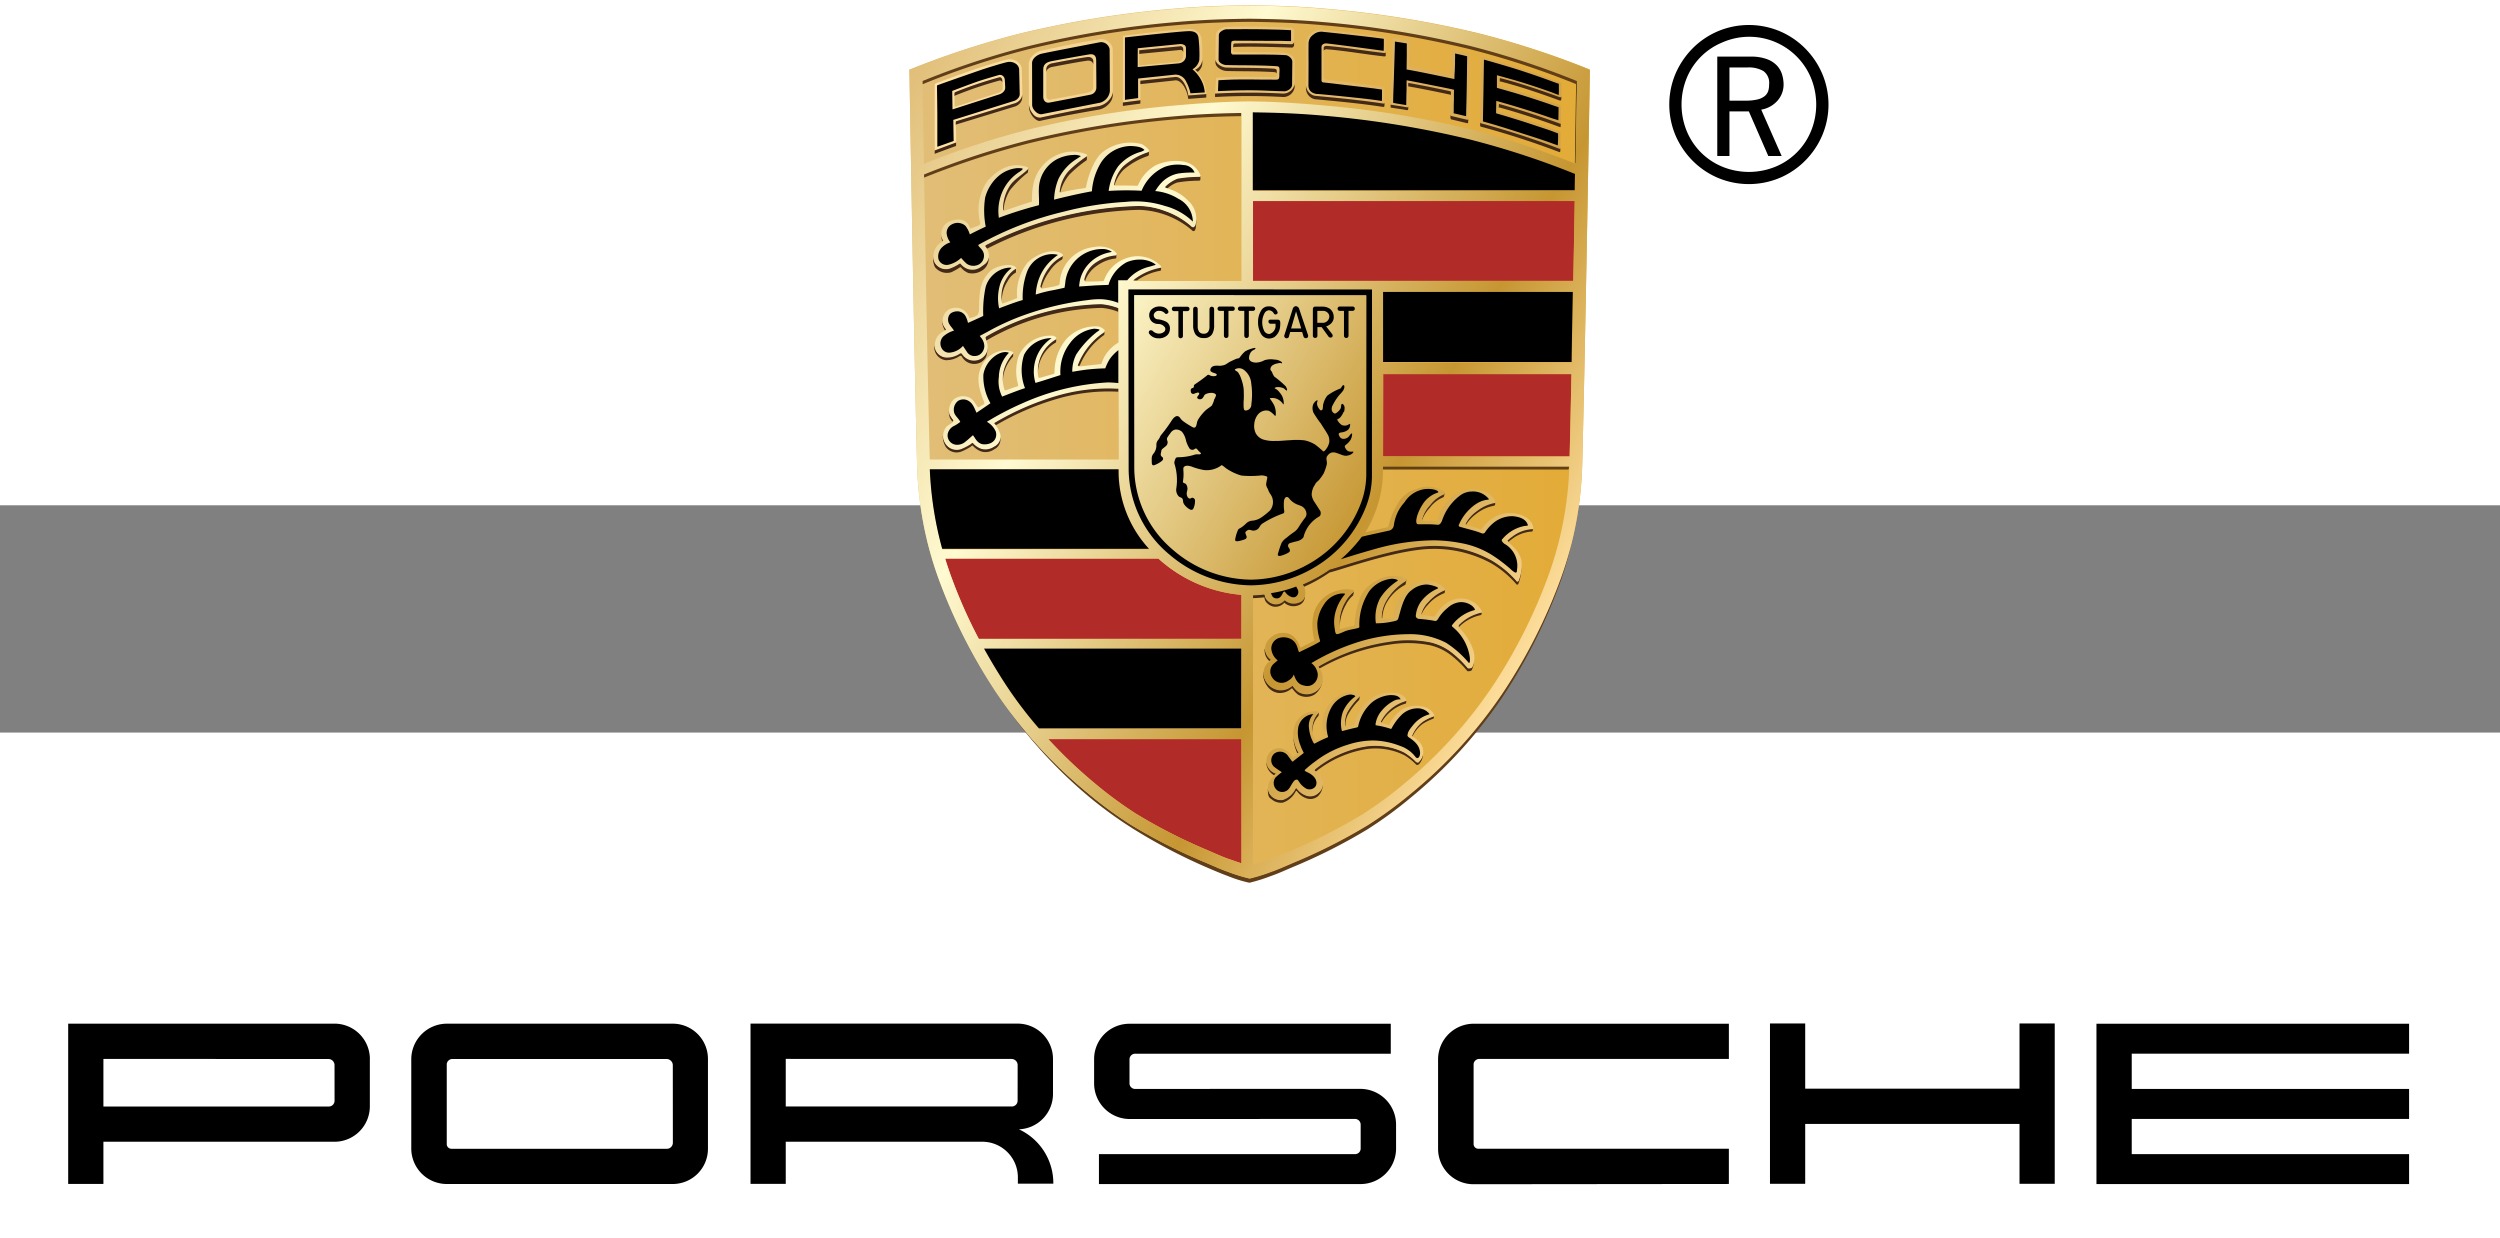 <svg id="Wappen" xmlns="http://www.w3.org/2000/svg" xmlns:xlink="http://www.w3.org/1999/xlink" width="206" height="102" viewBox="20 70 220 20"><rect x="20" y="70" width="220" height="20" fill="#808080" stroke="none"/><defs><style>.cls-1{fill:url(#Unbenannter_Verlauf_242);}.cls-2{fill:#b12b28;}.cls-3{fill:#613e18;}.cls-3,.cls-4,.cls-5,.cls-6,.cls-8{fill-rule:evenodd;}.cls-4{fill:#634014;}.cls-5{fill:#432918;}.cls-6{fill:#36250d;}.cls-7{fill:url(#Unbenannter_Verlauf_244);}.cls-8{fill:url(#Neues_Verlaufsfeld_1);}</style><linearGradient id="Unbenannter_Verlauf_242" x1="100.027" y1="64.414" x2="159.91" y2="64.414" gradientUnits="userSpaceOnUse"><stop offset="0" stop-color="#e1be78"/><stop offset="1" stop-color="#e3ab36"/></linearGradient><linearGradient id="Unbenannter_Verlauf_244" x1="95.556" y1="39.419" x2="158.547" y2="75.787" gradientUnits="userSpaceOnUse"><stop offset="0" stop-color="#e1be78"/><stop offset="0.34" stop-color="#fffad1"/><stop offset="0.75" stop-color="#c69632"/><stop offset="0.995" stop-color="#fcdc99"/></linearGradient><linearGradient id="Neues_Verlaufsfeld_1" x1="102.245" y1="33.322" x2="157.421" y2="33.322" gradientUnits="userSpaceOnUse"><stop offset="0" stop-color="#ffe3a8"/><stop offset="1" stop-color="#d2a249"/></linearGradient></defs><path class="cls-1" d="M159.719,31.577a75.457,75.457,0,0,0-9.524-3.1A89.245,89.245,0,0,0,136.6,26.293c-2.248-.2-4.275-.266-6.535-.293h-.192c-2.26.027-4.288.095-6.535.293a89.245,89.245,0,0,0-13.595,2.189,75.457,75.457,0,0,0-9.524,3.1c-.13.051-.192.072-.192.072s.38,23.183.671,34.669a31.8,31.8,0,0,0,1.824,9.919,47.731,47.731,0,0,0,5.192,10.287,41.249,41.249,0,0,0,8.04,8.808,35.947,35.947,0,0,0,3.82,2.8,48.553,48.553,0,0,0,6.523,3.3c.746.318,1.394.616,1.987.816a14.66,14.66,0,0,0,1.885.584,14.709,14.709,0,0,0,1.885-.584c.592-.2,1.241-.5,1.987-.816a48.672,48.672,0,0,0,6.523-3.3,36.152,36.152,0,0,0,3.82-2.8,41.244,41.244,0,0,0,8.039-8.808,47.685,47.685,0,0,0,5.192-10.287,31.776,31.776,0,0,0,1.824-9.919c.292-11.486.671-34.657.671-34.657A1.924,1.924,0,0,0,159.719,31.577Z"/><path class="cls-2" d="M129.246,90.571h-17a41.3,41.3,0,0,0,4.053,3.86,34.689,34.689,0,0,0,3.673,2.711,46.739,46.739,0,0,0,6.272,3.2c.717.308,1.341.6,1.911.79.41.14.781.273,1.094.375V90.571Zm0-12.691A12.471,12.471,0,0,1,122.3,75q-.183-.155-.359-.317H103.171q.186.61.4,1.22a44.14,44.14,0,0,0,2.561,5.848h23.113Zm29.04-19.431H141.717l0,1.283-.009,5.967h16.419C158.177,63.576,158.232,61.09,158.286,58.449Zm.289-15.226H130.261v7.028h28.186C158.493,47.812,158.536,45.42,158.575,43.223Z"/><g id="schatten"><path class="cls-3" d="M158.279,73.353l.011-.044-.008.03Z"/><path class="cls-3" d="M152.2,86.512a41.248,41.248,0,0,1-8.039,8.809,36.152,36.152,0,0,1-3.82,2.8,48.672,48.672,0,0,1-6.523,3.3c-.746.318-1.4.616-1.987.816a14.826,14.826,0,0,1-1.885.584,14.826,14.826,0,0,1-1.885-.584c-.592-.2-1.241-.5-1.987-.816a48.553,48.553,0,0,1-6.523-3.3,35.947,35.947,0,0,1-3.82-2.8,42.251,42.251,0,0,1-6.883-7.17l.081.117a41.778,41.778,0,0,0,6.98,7.445,36.741,36.741,0,0,0,3.882,2.8,48.987,48.987,0,0,0,6.283,3.3c.741.321,1.4.6,1.987.815a11.531,11.531,0,0,0,1.885.588,14.854,14.854,0,0,0,1.885-.588c.592-.2,1.241-.5,1.987-.815a48.687,48.687,0,0,0,6.523-3.3,36.152,36.152,0,0,0,3.82-2.8,41.268,41.268,0,0,0,8.039-8.808,47.986,47.986,0,0,0,5.18-10.342,27.824,27.824,0,0,0,.9-3.21c-.387,1.46-.888,2.873-.888,2.873A47.684,47.684,0,0,1,152.2,86.512Z"/><path class="cls-3" d="M158.61,32.477l-.051-.022a72.005,72.005,0,0,0-9.171-3.006A85.184,85.184,0,0,0,136.3,27.322c-2.164-.192-4.117-.258-6.293-.285h-.185c-2.176.027-4.128.093-6.293.285a85.227,85.227,0,0,0-13.091,2.13,71.206,71.206,0,0,0-9.1,3l-.18.075.007.44a.535.535,0,0,1,.13-.06l.043-.022a71.191,71.191,0,0,1,9.1-3,85.113,85.113,0,0,1,13.091-2.135c2.165-.193,4.117-.267,6.293-.294H130c2.176.027,4.129.093,6.293.286a85.066,85.066,0,0,1,13.091,2.13,72.009,72.009,0,0,1,9.171,3.007l.051.022a1.832,1.832,0,0,1,.184.081v-.428A1.832,1.832,0,0,0,158.61,32.477Z"/><path class="cls-3" d="M123.568,36.027c1.946-.17,3.732-.24,5.656-.272v-.417c-1.923.031-3.707.1-5.656.269A85.189,85.189,0,0,0,110.5,37.728a72.2,72.2,0,0,0-9.161,3.013l-.045.021.007.412a.086.086,0,0,1,.025-.014,74.57,74.57,0,0,1,9.153-3A84.248,84.248,0,0,1,123.568,36.027Z"/><path class="cls-4" d="M141.679,66.85l16.351,0a1.327,1.327,0,0,0,.05-.373l-16.4-.006Z"/><path class="cls-5" d="M150.383,79.346V79.5c0,.111-.018.141-.1.167a3.865,3.865,0,0,0-1.8.949c-.031.028-.071.067-.1.1l-.036-.035c-.01-.009-.012-.046-.014-.064-.011-.1.056-.175.175-.283a3.859,3.859,0,0,1,1.79-.919C150.353,79.41,150.379,79.387,150.383,79.346Zm-3.274-1.9a3.738,3.738,0,0,0-1.429,1,2.4,2.4,0,0,0-.614,1.028c0,.015-.037.1.022.13a2.813,2.813,0,0,1,.573-.857,3.632,3.632,0,0,1,1.4-1,.132.132,0,0,0,.084-.112l.029-.257h0A.067.067,0,0,1,147.109,77.445Zm-3.463-.786a4.774,4.774,0,0,0-1.757,1.862,2.934,2.934,0,0,0-.325,1.3c0,.052,0,.1.042.117a.081.081,0,0,0,.034.01,3.366,3.366,0,0,1,.287-1.2,3.994,3.994,0,0,1,1.738-1.754,1.2,1.2,0,0,0,.085-.517A.245.245,0,0,1,143.646,76.659Zm-4.568.956a2.844,2.844,0,0,0-.7.841,3.582,3.582,0,0,0-.485,2.292,4.132,4.132,0,0,1,.533-1.978,2.572,2.572,0,0,1,.63-.822.861.861,0,0,0,.079-.434v0A.109.109,0,0,1,139.078,77.615Zm-7.265,6.017a.048.048,0,0,0,.014-.084,1.44,1.44,0,0,1-.53-.958h0a1.247,1.247,0,0,0,.4,1.111C131.727,83.68,131.766,83.657,131.813,83.632Zm15.18-14.638a2.927,2.927,0,0,0-1.177.935,2.845,2.845,0,0,0-.681,1.216c-.01.045-.019.106.014.134v0a3.4,3.4,0,0,1,.668-1.059,2.825,2.825,0,0,1,1.164-.915c.11-.055.127-.178.126-.435h0C147.1,68.925,147.061,68.967,146.993,68.994Zm4.527.753a3.508,3.508,0,0,0-1.575.686,3.309,3.309,0,0,0-.977,1.113c-.007.016-.078.114.042.152a3.609,3.609,0,0,1,.9-.943,3.558,3.558,0,0,1,1.571-.718c.06-.012.09-.087.094-.122l0-.244h0C151.581,69.708,151.565,69.747,151.52,69.747Zm3.388,2.225c0,.048-.019.081-.067.075a3.039,3.039,0,0,0-1.762.634,2.723,2.723,0,0,0-.373.314c-.091.065-.071.121-.062.131a1.027,1.027,0,0,0,.1.088,2.893,2.893,0,0,1,.279-.219,3.173,3.173,0,0,1,1.807-.687C154.877,72.3,154.913,72.127,154.908,71.972Zm-20.064,5.767h0c0,.019,0,.038,0,.057a.79.79,0,0,1-.607.715,1.086,1.086,0,0,1-1.185-.227,1.009,1.009,0,0,1-.973.35,1.09,1.09,0,0,1-.718-.512c-.051-.141-.081-.274-.1-.321l-.023,0q-.5.055-1,.069v.3c.341-.009.68-.033,1.019-.071v0a1.6,1.6,0,0,0,.094.316,1.156,1.156,0,0,0,.673.493,1.049,1.049,0,0,0,1-.338,1.192,1.192,0,0,0,1.242.229.811.811,0,0,0,.559-.7A3.248,3.248,0,0,0,134.844,77.739ZM135.7,86.4a1.445,1.445,0,0,1-1.435,0,1.806,1.806,0,0,1-.476-.479c-.025-.046-.07-.072-.082-.063a1.468,1.468,0,0,1-1.127.37,1.55,1.55,0,0,1-1.113-.634,1.628,1.628,0,0,1-.288-.923l-.017.034a1.8,1.8,0,0,0,.325,1.16,1.413,1.413,0,0,0,1.028.651,1.567,1.567,0,0,0,1.163-.408c.012-.009.057.017.082.064a2.439,2.439,0,0,0,.473.492,1.413,1.413,0,0,0,1.414.01,1.7,1.7,0,0,0,.729-1.338A1.322,1.322,0,0,1,135.7,86.4Zm10.443,2.145A4.486,4.486,0,0,0,145.2,89a2.907,2.907,0,0,0-.962,1.26c.006.015.014.043.023.049l.041.027a2.909,2.909,0,0,1,.891-1.1,4.486,4.486,0,0,1,.945-.459c.032-.015.06-.185.057-.284C146.192,88.516,146.177,88.531,146.144,88.541Zm-2.384-1.4a.046.046,0,0,1-.033.041,3.339,3.339,0,0,0-2.228,1.808c-.006.014-.007.084.008.089l.071.022A3.583,3.583,0,0,1,143.7,87.45C143.747,87.439,143.758,87.27,143.76,87.138Zm-4.145-.334a5.549,5.549,0,0,0-1.034,1.307,2.05,2.05,0,0,0-.218,1.257.072.072,0,0,0,.042.063v0a1.94,1.94,0,0,1,.231-1.045,6.054,6.054,0,0,1,.97-1.263,1.284,1.284,0,0,0,.049-.4A.129.129,0,0,1,139.615,86.8ZM136,88.253a1.947,1.947,0,0,0-.493,1.753v0a1.9,1.9,0,0,1,.524-1.483,1.411,1.411,0,0,0,.019-.342A.122.122,0,0,1,136,88.253Zm-1.835,3.574.094-.072c.054-.022-.038-.075-.047-.089a2.974,2.974,0,0,1-.317-.836,3.688,3.688,0,0,1-.1-.756l0,0a5.237,5.237,0,0,0,.1.963A4.073,4.073,0,0,0,134.164,91.827Zm1.8,3.485a1.035,1.035,0,0,1-1.035.208,1.7,1.7,0,0,1-.843-.641c-.028-.033-.091.011-.1.021a1.935,1.935,0,0,1-1.141,1,1.179,1.179,0,0,1-.929-.282,1.027,1.027,0,0,1-.35-.784v0c0,.82.1.873.353,1.053a1.262,1.262,0,0,0,.965.28,1.938,1.938,0,0,0,1.141-1c0-.011.068-.054.1-.021a1.7,1.7,0,0,0,.843.641,1.036,1.036,0,0,0,1.035-.208,1.454,1.454,0,0,0,.4-1.1A1.255,1.255,0,0,1,135.967,95.312Zm-3.856-1.556.149-.125c.037-.025,0-.054-.017-.063a1.2,1.2,0,0,1-.813-1.028l0,0A1.364,1.364,0,0,0,132.111,93.756Zm-29.194-47,0,0a.1.1,0,0,0,.032-.143,1.279,1.279,0,0,1-.139-.528l0-.005V46.1A3.08,3.08,0,0,0,102.917,46.757Zm.9,15.875.02-.018c.04-.036.073-.106.041-.149a2.841,2.841,0,0,1-.315-.487.932.932,0,0,1-.071-.368h0a2.536,2.536,0,0,0,.089.669A1.371,1.371,0,0,0,103.815,62.632Zm4.2,1.294v.025a.949.949,0,0,1-.552.811,1.37,1.37,0,0,1-1.134.195,1.641,1.641,0,0,1-.7-.464c-.076-.085-.16,0-.247.057a5.239,5.239,0,0,1-.739.39,1.128,1.128,0,0,1-1.42-.369,1.308,1.308,0,0,1-.256-.737v0a1.823,1.823,0,0,0,.249,1.012,1.172,1.172,0,0,0,1.447.4,5.253,5.253,0,0,0,.741-.388c.087-.059.146-.166.222-.081a1.807,1.807,0,0,0,.731.491,1.319,1.319,0,0,0,1.134-.195.936.936,0,0,0,.521-1.07Zm-1.13-7.829a1.119,1.119,0,0,1-.554.937,1.187,1.187,0,0,1-1.662-.4c-.018-.048-.174-.079-.233-.028a2.015,2.015,0,0,1-1.184.347,1.077,1.077,0,0,1-.949-.673.978.978,0,0,1-.092-.364,1.282,1.282,0,0,0,.079.576,1.13,1.13,0,0,0,.94.739,2.108,2.108,0,0,0,1.216-.358.138.138,0,0,1,.191.032,1.245,1.245,0,0,0,1.682.512c.417-.277.585-.536.567-1.317Zm-3.735-1.491a.676.676,0,0,1,.061-.038c.041-.022.026-.085,0-.141a1.043,1.043,0,0,1-.3-.707,1.566,1.566,0,0,0,.232.862Zm5.984,1.978a3.528,3.528,0,0,0-.857,1.579,3.758,3.758,0,0,0-.012,1.289,3.655,3.655,0,0,1,.05-.98,3.49,3.49,0,0,1,.826-1.558c.015-.02.016-.058.016-.131V56.52h0A.113.113,0,0,1,109.137,56.584Zm3.762-1.238a3.219,3.219,0,0,0-1.553,3.3v0a3.169,3.169,0,0,1,1.564-2.968c.048-.037.037-.262.037-.414h0A.106.106,0,0,1,112.9,55.346Zm1.9,2.286c-.012.034.078.1.114.095l.1-.009a6.133,6.133,0,0,1,2.147-2.7c.037-.026.034-.163.036-.222v-.2a.121.121,0,0,1-.052.1A6.094,6.094,0,0,0,114.8,57.632Zm-5.411-8.508a2.117,2.117,0,0,0-.782.773,2.977,2.977,0,0,0-.469,2.165.347.347,0,0,0,.031.121v0a3.157,3.157,0,0,1,.512-1.911,1.844,1.844,0,0,1,.706-.746.044.044,0,0,0,.024-.036v-.4A.039.039,0,0,1,109.391,49.124Zm4-1.058a3.317,3.317,0,0,0-1.109.946,4.156,4.156,0,0,0-.754,1.67.229.229,0,0,0,.118.2,4.485,4.485,0,0,1,.736-1.5,3.14,3.14,0,0,1,1.03-.98c.09-.043.106-.131.106-.234v-.227h0C113.517,47.994,113.454,48.035,113.392,48.066Zm4.759-.109a3.578,3.578,0,0,0-1.678.567,2.358,2.358,0,0,0-1.1,1.544.185.185,0,0,0,.126.185,2.649,2.649,0,0,1,1.068-1.353,3.41,3.41,0,0,1,1.606-.617c.084-.009.073-.117.073-.2v-.248h0A.12.12,0,0,1,118.151,47.957Zm1.912,2.253.153-.1a5.1,5.1,0,0,1,1.866-.743c.069-.006.1-.041.1-.19V49c0,.026-.025.037-.06.04a5.485,5.485,0,0,0-2.289,1c-.094.092-.184.153-.046.167ZM110.416,40.4a7.673,7.673,0,0,0-1.639,1.5,3.718,3.718,0,0,0-.536,2.1c0,.024.039.035.074.036a3.836,3.836,0,0,1,.561-1.766,9.5,9.5,0,0,1,1.571-1.545,1.588,1.588,0,0,0,.029-.461l0,0A.2.2,0,0,1,110.416,40.4Zm5.228-1.2a.071.071,0,0,1-.018.047,11.023,11.023,0,0,0-1.578,1.241,3.25,3.25,0,0,0-.85,1.914c0,.022.04.059.061.055l.054-.011a3.886,3.886,0,0,1,.809-1.563,10.28,10.28,0,0,1,1.489-1.24c.041-.037.034-.154.034-.2v-.238Zm5.357-.3a5.81,5.81,0,0,0-2.176,1.211,3.264,3.264,0,0,0-.839,1.678c0,.031.057.041.092.045a3.381,3.381,0,0,1,.768-1.336,6.354,6.354,0,0,1,2.175-1.237c.059-.022.081-.1.084-.165,0-.095,0-.327,0-.327v0A.17.17,0,0,1,121,38.893Zm4.526,2.143a11.429,11.429,0,0,0-1.929.181,2.715,2.715,0,0,0-1.071.7.086.086,0,0,0,.031.122l.189.055a2.549,2.549,0,0,1,.845-.505,11.493,11.493,0,0,1,1.935-.161c.045-.005.106-.053.106-.1v-.347C125.628,41.018,125.566,41.031,125.527,41.036Zm-18.543,7.14c-.144.475-.285.519-.652.781a1.462,1.462,0,0,1-1.172.2,1.417,1.417,0,0,1-.644-.449.086.086,0,0,0-.092-.014,3.653,3.653,0,0,1-.789.4,1.136,1.136,0,0,1-1.372-.448.855.855,0,0,1-.059-.107l-.014-.036c-.012-.034-.023-.068-.033-.1l-.009-.037c-.009-.038-.016-.076-.022-.115l0-.027a1.165,1.165,0,0,1-.011-.145.864.864,0,0,0,0,.088,1.817,1.817,0,0,0,.151.851,1.33,1.33,0,0,0,1.446.466,5.486,5.486,0,0,0,.763-.43.084.084,0,0,1,.091.013,1.6,1.6,0,0,0,.67.489,1.571,1.571,0,0,0,1.173-.219,1.145,1.145,0,0,0,.489-.558,1.267,1.267,0,0,0,.1-.682A.366.366,0,0,1,106.984,48.176Zm18.184-2.866a.318.318,0,0,1-.2.159.172.172,0,0,1-.179-.072,7.524,7.524,0,0,0-4.627-1.772,31.039,31.039,0,0,0-13.43,3.442c-.043.022-.076.115-.04.147a.7.7,0,0,1,.15.206A31.015,31.015,0,0,1,120.239,44a7.524,7.524,0,0,1,4.627,1.772.232.232,0,0,0,.2.1c.076-.019.126-.15.146-.219a3.645,3.645,0,0,0,.051-.822A1.577,1.577,0,0,1,125.168,45.31Zm-6.835,7.268a5.737,5.737,0,0,0-1.462-.328,21.183,21.183,0,0,0-10.061,2.82c-.048.026-.134.122-.113.173a2.8,2.8,0,0,1,.1.278.374.374,0,0,1,.086-.079,21.162,21.162,0,0,1,10.061-2.82,5.11,5.11,0,0,1,1.389.318.251.251,0,0,1,.071.027v-.362A.294.294,0,0,0,118.333,52.578Zm.083,7.045h0v.068c-.048,0-.063,0-.149,0a16.132,16.132,0,0,0-5.408.639,23.705,23.705,0,0,0-5.315,2.34c-.113.067-.107.062,0,.172a.742.742,0,0,1,.086.11,23.923,23.923,0,0,1,5.267-2.288A16.06,16.06,0,0,1,118.306,60c.085,0,.062,0,.111,0Zm18.577,15.989a12.536,12.536,0,0,1-2.375,1.31h0l.115.212.015.033a12.89,12.89,0,0,0,2.243-1.255h0l.072-.02c1.19-.3,5.991-2.022,8.933-2.061a10.5,10.5,0,0,1,5.206,1.253,8.924,8.924,0,0,1,2.186,1.792c.021.023.04.084.118.1a.114.114,0,0,0,.108-.07,3.87,3.87,0,0,0,.264-1.552,3.646,3.646,0,0,1-.264,1.252.115.115,0,0,1-.108.069c-.078-.012-.094-.1-.116-.122a8.877,8.877,0,0,0-2.188-1.767A10.537,10.537,0,0,0,146,73.5c-2.943.04-7.7,1.775-8.893,2.076,0,0-.07.025-.112.038Zm12.539,8.614a.524.524,0,0,1-.375.079,9.024,9.024,0,0,0-1.283-1.287,4.878,4.878,0,0,0-2.026-1,9.944,9.944,0,0,0-3.443-.093,17.224,17.224,0,0,0-6.277,2.155c-.1.071-.149.1-.107.148s.071.088.1.128a17.357,17.357,0,0,1,6.26-2.121,10.03,10.03,0,0,1,3.443.07,4.81,4.81,0,0,1,2.012,1,9.148,9.148,0,0,1,1.3,1.285.526.526,0,0,0,.376-.079,2,2,0,0,0,.187-.823h0A1.185,1.185,0,0,1,149.532,84.226Zm-4.727,8.362c-.043.039-.161,0-.2-.025a4.941,4.941,0,0,0-1.082-.854,5.758,5.758,0,0,0-3.279-.531,9.462,9.462,0,0,0-4.484,1.97c-.083.063-.121.159-.079.191l.11.088a9.641,9.641,0,0,1,4.491-1.985,5.767,5.767,0,0,1,3.279.531,4.965,4.965,0,0,1,1.081.855.225.225,0,0,0,.2-.026,1.2,1.2,0,0,0,.363-1A1.15,1.15,0,0,1,144.805,92.588Z"/><path class="cls-6" d="M158.671,39.93c.074-4.349.121-7.36.121-7.36s-.047,0-.047.027.013.272-.047.336c0,0-.042,2.8-.108,6.924Z"/></g><path class="cls-7" d="M140.18,72.363l.266-.062,1.624-.359c.061,0,.11-.086.116-.114a7.016,7.016,0,0,1,.977-2.229,2.724,2.724,0,0,1,1.49-1.037,2.693,2.693,0,0,1,2.411.2.176.176,0,0,1-.03.3,2.813,2.813,0,0,0-1.164.914,2.9,2.9,0,0,0-.71,1.219c-.011.051-.022.121.027.143.069.048.86.008,1.174.072.059.012.072-.039.115-.105a4.478,4.478,0,0,1,1.423-2.154,2.7,2.7,0,0,1,2.5-.445,1.759,1.759,0,0,1,1.2.967c.018.031.018.125-.052.125a3.59,3.59,0,0,0-1.58.718,3.209,3.209,0,0,0-.972,1.08c-.007.018-.085.124.059.158a9.233,9.233,0,0,1,1.183.343c.045.047.154-.007.177-.042a3.079,3.079,0,0,1,1.965-1.334c1.2-.186,2.342.334,2.529,1.133.026.113.057.255-.04.244a3.144,3.144,0,0,0-1.8.676,2.126,2.126,0,0,0-.338.272c-.092.065-.071.12-.062.13.265.27,1.162.923,1.226,1.826a3.647,3.647,0,0,1-.254,1.652.115.115,0,0,1-.108.069c-.078-.013-.1-.074-.118-.1a8.943,8.943,0,0,0-2.186-1.792,10.5,10.5,0,0,0-5.206-1.253c-2.942.04-7.743,1.76-8.933,2.061l-.072.02S137.681,74.956,140.18,72.363Zm7.617,5.973a2.932,2.932,0,0,0-1.451,1.331c-.02.037-.073.16-.119.121-.288-.025-.776-.1-1.061-.125-.131-.009-.079-.126-.075-.145a2.379,2.379,0,0,1,.618-1.014,3.763,3.763,0,0,1,1.425-1.016.067.067,0,0,0,.05-.1,2,2,0,0,0-1.488-.732,2.589,2.589,0,0,0-1.975.76,4.019,4.019,0,0,0-1.08,2.373c-.028.072-.063.107-.117.108a6.357,6.357,0,0,1-.893.083c-.046-.013-.044-.065-.042-.116a2.917,2.917,0,0,1,.325-1.3,4.767,4.767,0,0,1,1.757-1.862c.117-.08.124-.245.085-.263a2.916,2.916,0,0,0-2.761.269,2.989,2.989,0,0,0-1.254,1.313,8.488,8.488,0,0,0-.55,2.48.2.2,0,0,1-.123.113,9.18,9.18,0,0,0-1.072.277.086.086,0,0,1-.073-.065A3.544,3.544,0,0,1,138.4,78.5a2.844,2.844,0,0,1,.7-.841.12.12,0,0,0-.056-.221,3.138,3.138,0,0,0-2.074.366,2.843,2.843,0,0,0-1.446,2.137,5.086,5.086,0,0,0,.134,1.9c0,.02.019.086-.051.1-.244.117-.9.463-1.136.576-.015.007-.058.018-.07-.019a1.859,1.859,0,0,0-.858-1.147,1.684,1.684,0,0,0-1.426.069,1.755,1.755,0,0,0-.692.72,1.2,1.2,0,0,0,.407,1.457c.02.019.054.059,0,.08-.287.154-.293.19-.51.517a1.371,1.371,0,0,0,.165,1.436,1.552,1.552,0,0,0,1.086.649,1.536,1.536,0,0,0,1.154-.385c.012-.009.057.017.082.064a1.754,1.754,0,0,0,.457.486,1.484,1.484,0,0,0,1.454,0,1.323,1.323,0,0,0,.671-1.329,1.208,1.208,0,0,0-.351-.841c-.042-.049,0-.077.107-.148a17.285,17.285,0,0,1,6.277-2.133,10,10,0,0,1,3.443.071,4.811,4.811,0,0,1,2.011,1,9.11,9.11,0,0,1,1.3,1.286.524.524,0,0,0,.375-.079,2.111,2.111,0,0,0,.046-1.655,5.122,5.122,0,0,0-1.228-1.887c-.01-.009-.012-.045-.013-.064-.011-.1.048-.144.166-.253a3.88,3.88,0,0,1,1.8-.954c.087-.005.121-.068.065-.168A2.1,2.1,0,0,0,147.8,78.336ZM159.91,31.687s-.379,23.171-.671,34.658a31.775,31.775,0,0,1-1.824,9.918,47.685,47.685,0,0,1-5.192,10.287,41.22,41.22,0,0,1-8.039,8.808,36.012,36.012,0,0,1-3.82,2.8,48.806,48.806,0,0,1-6.523,3.3c-.746.318-1.4.615-1.987.815a14.709,14.709,0,0,1-1.885.584,14.66,14.66,0,0,1-1.885-.584c-.593-.2-1.241-.5-1.987-.815a48.687,48.687,0,0,1-6.523-3.3,35.808,35.808,0,0,1-3.82-2.8,41.225,41.225,0,0,1-8.04-8.808,47.731,47.731,0,0,1-5.192-10.287,31.8,31.8,0,0,1-1.824-9.918c-.291-11.487-.671-34.669-.671-34.669s.062-.022.192-.073a75.293,75.293,0,0,1,9.524-3.094,89.123,89.123,0,0,1,13.6-2.19c2.247-.2,4.275-.265,6.535-.293h.192c2.26.028,4.287.095,6.535.293a89.123,89.123,0,0,1,13.6,2.19,75.293,75.293,0,0,1,9.524,3.094A1.924,1.924,0,0,1,159.91,31.687ZM102.939,73.875h18.2a10.064,10.064,0,0,1-2.681-6.715v-.288h-16.61A31.177,31.177,0,0,0,102.939,73.875Zm26.311,16.7h-17a41.176,41.176,0,0,0,4.052,3.86,34.689,34.689,0,0,0,3.673,2.711,46.8,46.8,0,0,0,6.272,3.2c.718.308,1.342.6,1.911.79.41.14.782.273,1.094.375V90.573Zm0-7.915H106.622q.9,1.624,1.948,3.23a35.858,35.858,0,0,0,2.875,3.784H129.25Zm0-4.776a12.471,12.471,0,0,1-6.949-2.876c-.123-.1-.242-.209-.36-.317H103.175c.125.407.258.813.4,1.22a44.067,44.067,0,0,0,2.561,5.848H129.25Zm0-42.409c-1.927.031-3.706.1-5.657.275a85.067,85.067,0,0,0-13.073,2.121,71.854,71.854,0,0,0-9.159,3,.448.448,0,0,0-.044.02c.13,7.446.328,18.258.5,25.084h16.636l-.01-6.237c-.048,0-.063,0-.149,0a16.111,16.111,0,0,0-5.408.664,23.781,23.781,0,0,0-5.315,2.316c-.113.067-.107.062,0,.171a2.823,2.823,0,0,1,.458.862.979.979,0,0,1-.538,1.083,1.37,1.37,0,0,1-1.134.2,1.744,1.744,0,0,1-.719-.489c-.076-.084-.136.022-.223.082a5.239,5.239,0,0,1-.739.39,1.167,1.167,0,0,1-1.444-.393,1.267,1.267,0,0,1,.034-1.511c.154-.161.412-.28.595-.446.04-.036.073-.106.041-.149a2.88,2.88,0,0,1-.315-.487,1.3,1.3,0,0,1,.379-1.38,1.328,1.328,0,0,1,1.369-.113c.279.122.5.518.675.767.038.055.087.09.142.053l.437-.259c.057-.039.026-.162,0-.226-.542-1.348-.671-2.265-.162-3.218a2.368,2.368,0,0,1,1.527-1.214,1.722,1.722,0,0,1,1.209.077c.036.017.025.088,0,.119a3.53,3.53,0,0,0-.857,1.578,3.336,3.336,0,0,0,.067,1.562c.039.088.084.122.152.1.185-.058.781-.288,1.034-.348.077-.019.029-.144.016-.218a4.173,4.173,0,0,1,.1-2.537,3.082,3.082,0,0,1,2.919-1.7c.207,0,.491.2.328.325a3.219,3.219,0,0,0-1.553,3.3.112.112,0,0,0,.119.089c.413-.119.852-.232,1.249-.357.069-.022.055-.136.06-.208a4.533,4.533,0,0,1,1-2.8,3.48,3.48,0,0,1,2.864-1.16,1.205,1.205,0,0,1,.536.3.184.184,0,0,1-.03.213,5.987,5.987,0,0,0-2.321,2.911c-.012.033.054.1.09.094.617-.047,1.275-.139,1.891-.2.092-.008.1-.022.114-.077a3.218,3.218,0,0,1,1.382-1.76.554.554,0,0,0,.107-.077l0-3.011a.259.259,0,0,0-.072-.027,5.653,5.653,0,0,0-1.462-.328,21.159,21.159,0,0,0-10.061,2.82c-.049.026-.135.122-.113.173.386.913.153,1.448-.363,1.79a1.234,1.234,0,0,1-1.7-.4.139.139,0,0,0-.191-.032,2.008,2.008,0,0,1-1.184.348,1.078,1.078,0,0,1-.949-.673,1.347,1.347,0,0,1,.88-1.709c.071-.021.058-.077.009-.133a1.142,1.142,0,0,1,.244-1.7,1.248,1.248,0,0,1,1.825.708c.019.067.024.042.091.023a1.792,1.792,0,0,0,.59-.224c.08-.037.175-.32.177-.393.048-1.542-.025-2.511,1-3.512.446-.435,1.9-.778,2.266-.3.025.033.034.07,0,.09a2.1,2.1,0,0,0-.782.773,2.977,2.977,0,0,0-.469,2.165c.009.041.012.139.052.126.438-.146.871-.3,1.279-.476.046-.019,0-.1,0-.149a4.385,4.385,0,0,1,.879-2.914c.668-.735,2.329-1.479,3.138-.775.075.065,0,.162-.085.206a3.223,3.223,0,0,0-1.094.931,4.191,4.191,0,0,0-.78,1.671c-.014.065.079.21.144.2.359-.074,1.032-.158,1.39-.279.189-.065.136-.108.169-.3a3.371,3.371,0,0,1,3.034-3.086,2.429,2.429,0,0,1,1.614.244,1.69,1.69,0,0,1,.338.3.127.127,0,0,1-.067.2,3.53,3.53,0,0,0-1.659.573,2.361,2.361,0,0,0-1.1,1.547c-.007.077.035.178.112.178.465,0,1.044-.006,1.509-.041a.127.127,0,0,0,.124-.1,3.15,3.15,0,0,1,2-1.929,2.873,2.873,0,0,1,2.977.678c.1.128.077.167.007.173a5.472,5.472,0,0,0-2.289,1c-.095.092-.184.153-.046.167h9.436Zm7.768,40.181.007,0a12.56,12.56,0,0,1-2.4,1.321l.017-.007.115.213a1.385,1.385,0,0,1,.106.663.753.753,0,0,1-.563.727,1.192,1.192,0,0,1-1.241-.215,1.011,1.011,0,0,1-.979.344,1.065,1.065,0,0,1-.7-.53c-.051-.141-.082-.274-.1-.321-.339.038-.67.065-1.011.074l-.01,23.354v.367h0c.371-.1.9-.292,1.515-.5.57-.193,1.194-.482,1.911-.79a46.739,46.739,0,0,0,6.272-3.2,34.486,34.486,0,0,0,3.673-2.711,39.862,39.862,0,0,0,7.731-8.545,46.385,46.385,0,0,0,4.993-9.979A31.023,31.023,0,0,0,158.1,66.6h-16.4v.558a10.528,10.528,0,0,1-4.69,8.494Zm21.273-17.2h-16.57l0,1.283L141.71,65.7h16.419C158.182,63.578,158.237,61.092,158.291,58.451Zm.142-7.183h-16.7v1.38l0,3.011,0,1.776h16.589C158.353,55.422,158.394,53.336,158.433,51.268Zm.147-8.043H130.266v7.028h28.186C158.5,47.814,158.541,45.422,158.58,43.225Zm.041-2.338a.468.468,0,0,0-.045-.02,71.839,71.839,0,0,0-9.158-3,85.067,85.067,0,0,0-13.073-2.121c-2.093-.186-3.988-.253-6.079-.281v6.858H158.6Q158.608,41.587,158.621,40.887Zm.139-8.22a1.832,1.832,0,0,0-.184-.081,72.012,72.012,0,0,0-9.158-3,85.07,85.07,0,0,0-13.073-2.123c-2.161-.193-4.11-.258-6.284-.285h-.184c-2.174.027-4.123.092-6.284.285a85.07,85.07,0,0,0-13.073,2.123,72.027,72.027,0,0,0-9.159,3l-.183.071s.048,2.974.122,7.3a.391.391,0,0,1,.061-.032,72.171,72.171,0,0,1,9.159-3A85.189,85.189,0,0,1,123.593,34.8c2.161-.192,4.119-.315,6.292-.342h.184c2.174.027,4.115.15,6.276.342a85.189,85.189,0,0,1,13.073,2.121,72.157,72.157,0,0,1,9.158,3,.318.318,0,0,1,.061.032C158.712,35.637,158.76,32.667,158.76,32.667ZM143.4,87.954a3.486,3.486,0,0,0-1.107,1.27c-.017.03-.039.125-.083.1l-.679-.206c-.015,0-.015-.076-.008-.09a3.57,3.57,0,0,1,2.228-1.807c.048-.02.033-.064.023-.09-.351-.86-2.117-.787-2.978-.237a3.742,3.742,0,0,0-1.578,2.285c-.01.064.02.115-.023.126a3.939,3.939,0,0,1-.735.177.076.076,0,0,1-.073-.072,2.053,2.053,0,0,1,.218-1.258,6.39,6.39,0,0,1,1.034-1.307.138.138,0,0,0-.007-.2,1.592,1.592,0,0,0-1.632,0,3.146,3.146,0,0,0-1.519,1.792,3.487,3.487,0,0,0,.04,1.828c.008.023.035.076-.006.094-.251.1-.439.211-.684.309-.012,0-.075.018-.087-.015a2.02,2.02,0,0,1,.279-2.357c.057-.048.086-.11-.025-.149a1.881,1.881,0,0,0-1.7.616,2.165,2.165,0,0,0-.376,2.11,2.974,2.974,0,0,0,.317.836c.009.014.1.066.047.089-.178.138-.311.235-.483.368-.011.009-.043.025-.059,0a1.554,1.554,0,0,0-.928-.762,1.092,1.092,0,0,0-1.018.28,1.158,1.158,0,0,0,.473,1.929c.02.009.054.038.016.063a1.887,1.887,0,0,0-.609.681,1.209,1.209,0,0,0,.273,1.3,1.187,1.187,0,0,0,.929.282,1.933,1.933,0,0,0,1.14-1c.006-.011.069-.054.1-.021a1.7,1.7,0,0,0,.843.641,1.038,1.038,0,0,0,1.035-.208,1.119,1.119,0,0,0,.356-1.28,1.95,1.95,0,0,0-.646-.693c-.041-.032-.007-.111.076-.174a9.5,9.5,0,0,1,4.488-1.987,5.765,5.765,0,0,1,3.279.53,4.946,4.946,0,0,1,1.082.855c.042.024.16.064.2.024a1.271,1.271,0,0,0,.114-1.753,2.087,2.087,0,0,0-.659-.525c-.009-.006-.017-.035-.023-.05a2.9,2.9,0,0,1,.962-1.259,4.368,4.368,0,0,1,.945-.459c.069-.02.06-.061.023-.148C145.79,87.5,144.165,87.464,143.4,87.954ZM123.968,39.729a1.938,1.938,0,0,1,1.69,1.278c.014.043-.055.087-.1.092a11.482,11.482,0,0,0-1.934.161,3.092,3.092,0,0,0-1.071.7.085.085,0,0,0,.031.122,3.876,3.876,0,0,1,1.959,1.1,2.114,2.114,0,0,1,.651,2.169.316.316,0,0,1-.172.183.231.231,0,0,1-.2-.1,6.621,6.621,0,0,0-2.315-1.334,6.551,6.551,0,0,0-2.312-.438,31.025,31.025,0,0,0-13.43,3.442c-.043.022-.076.114-.04.146a1.248,1.248,0,0,1,.289.963c-.144.475-.285.518-.652.78a1.256,1.256,0,0,1-1.816-.253.086.086,0,0,0-.092-.014,3.864,3.864,0,0,1-.789.414,1.128,1.128,0,0,1-1.372-.44,1.416,1.416,0,0,1,.657-1.908.1.1,0,0,0,.032-.143,1.156,1.156,0,0,1,.445-1.563c.5-.289,1.613-.475,1.912.476a.081.081,0,0,0,.106.061,5.717,5.717,0,0,0,.737-.285c.056-.026.088-.15.063-.264a4.467,4.467,0,0,1,.635-3.6c1.046-1.186,2.288-1.729,3.6-1.2.053.021,0,.125-.036.166-.517.522-1.233.875-1.615,1.5a3.738,3.738,0,0,0-.56,2.1c0,.037.089.043.124.031.658-.223,1.486-.509,2.272-.756.052-.016.151-.019.147-.073a6.62,6.62,0,0,1,.092-1.313,3.614,3.614,0,0,1,2.159-2.777,3.309,3.309,0,0,1,2.55-.038c.052.019.081.128.041.164a11.248,11.248,0,0,0-1.578,1.266,3.151,3.151,0,0,0-.826,1.89c0,.022.016.059.037.055a19.334,19.334,0,0,1,2.165-.4.14.14,0,0,0,.128-.117c.109-.669.654-2.538,1.57-3.141a3.954,3.954,0,0,1,3.328-.612,1.752,1.752,0,0,1,.642.543c.039.049-.033.143-.091.165a6.388,6.388,0,0,0-2.176,1.236,3.028,3.028,0,0,0-.815,1.654c0,.044.067.047.11.046.626-.01,1.273,0,1.9.021a.114.114,0,0,0,.105-.064,3.575,3.575,0,0,1,1.6-1.767A4.235,4.235,0,0,1,123.968,39.729Z"/><path class="cls-8" d="M150.394,30.536a68.277,68.277,0,0,1,6.942,2.26c.06.023.066.088.069.152.028.5.011.535.008,1.037,0,.113-.071.131-.192.086-1.381-.508-3.363-1.2-5.169-1.662-.026-.007-.07.007-.07.033v.615c0,.027.032.051.058.059,1.846.508,3.586,1.071,5.246,1.674a.091.091,0,0,1,.062.082c.029.5.018,1,0,1.495,0,.028,0,.068-.03.058-1.621-.6-3.48-1.212-5.349-1.734-.024-.006-.069,0-.07.023l-.023.579a.09.09,0,0,0,.058.082,53.226,53.226,0,0,1,5.315,1.733.131.131,0,0,1,.081.106c.021.44,0,.889-.008,1.33,0,.03,0,.107-.1.071a71.384,71.384,0,0,0-6.909-2.24c-.039-.01-.058-.065-.058-.1.019-1.941.068-3.737.114-5.676,0-.021,0-.063.024-.058Zm-8.018,4.2c.5.086,1.042.155,1.449.237.046.009.112-.024.112-.071-.006-.66,0-1.43-.012-2.031,0-.045.02-.047.064-.04,1.19.212,2.347.446,3.529.7.024.006.165.025.165.1-.008.692-.024,1.281-.042,1.973a.13.13,0,0,0,.086.127c.463.106.907.218,1.348.319.116.027.136.008.138-.037.07-1.444.094-3.756.116-5.708,0-.026-.011-.064-.037-.07-.485-.112-.946-.23-1.446-.338-.045-.01-.07.066-.073.112-.048.713-.028,1.374-.085,2.088,0,.026,0,.039-.027.034-1.184-.245-2.448-.511-3.626-.729-.032-.007-.017-.063-.016-.1.007-.7.006-1.39.01-2.09a.106.106,0,0,0-.081-.093c-.465-.081-.862-.146-1.336-.219h0c-.035,0-.068.044-.069.08-.019.877-.142,4.665-.168,5.672Zm-6.1-6.593a1.292,1.292,0,0,0-1.32,1.06l-.031,3.825a.994.994,0,0,0,.764.926c1.953.184,3.874.357,6.054.689.033.005.1-.024.1-.057l0-1.33a.161.161,0,0,0-.089-.094c-1.452-.184-3.37-.441-5.083-.62a.241.241,0,0,1-.185-.223v-2.6c0-.11.156-.167.266-.158,1.693.136,3.382.447,5.072.628.044,0,.114-.023.115-.068l.035-1.221a.119.119,0,0,0-.093-.105c-1.879-.273-3.317-.427-5.607-.655Zm-2.595-.181h0c-1.866-.079-3.892-.135-5.767-.061-.39.016-.923.348-.929.738l-.026,2.07c-.006.425.554.757.978.766,1.48.033,2.788.007,4.218.1.106.008.2.07.2.176l-.011.419a.136.136,0,0,1-.143.146c-1.668,0-3.413-.079-5.1.055-.088.007-.084-.016-.09.072l-.074,1.227-.008.1a52.215,52.215,0,0,1,6.026,0,1.023,1.023,0,0,0,.976-.842l.019-2.005c0-.412-.507-.718-.838-.739-1.413-.087-3.022-.04-4.462-.078a.15.15,0,0,1-.139-.158l.028-.465c0-.089.06-.117.15-.121,1.423-.051,3.546.017,5,.063a.231.231,0,0,0,.193-.224l0-1.016c0-.054-.1-.215-.2-.217m-8.508,3.7a1.01,1.01,0,0,0,.629-.992,13.871,13.871,0,0,0-.067-1.807,1.024,1.024,0,0,0-.959-.789c-1.353.024-4.292.4-5.958.608l-.008,5.791,0,.075,1.506-.2a.045.045,0,0,0,.041-.05l0-1.674,3.034-.326c.265-.049.576.147.818.539a2.8,2.8,0,0,1,.366,1.086l1.493-.111c.032,0,.1,0,.093-.03A3.161,3.161,0,0,0,125.174,31.666Zm-1.05-1.236a.551.551,0,0,1-.446.53l-3.4.333-.029-.023,0-1.307.028-.014,3.558-.344a.244.244,0,0,1,.282.219Zm-5.3-1.764v.02h0Zm-.9,1.2a.9.9,0,0,0-.35-.633.97.97,0,0,0-.731-.256c-1.738.271-3.486.642-5.248,1.021a1.6,1.6,0,0,0-.737.458,1.025,1.025,0,0,0-.329.659l.014,3.577a1.391,1.391,0,0,0,.339.85.769.769,0,0,0,.652.352c1.746-.385,3.506-.73,5.229-1.031a1.588,1.588,0,0,0,.858-.533,1.157,1.157,0,0,0,.314-.739Zm-1.733,3.341a.4.4,0,0,1-.157.334.928.928,0,0,1-.382.151c-.917.185-2.254.433-3.194.608a.334.334,0,0,1-.281-.055.421.421,0,0,1-.1-.323l0-2.322a.462.462,0,0,1,.129-.311.788.788,0,0,1,.384-.19c.929-.176,2.146-.414,3.1-.551a.529.529,0,0,1,.355.063.375.375,0,0,1,.175.341Zm-6.275-1.616a.87.87,0,0,0-.379-.628,1.165,1.165,0,0,0-.924-.19c-2.083.533-4.17,1.326-6.259,2.089a.2.2,0,0,0-.1.166l0,4.691.012,1.057s1.509-.568,1.833-.674c.044-.014.044-.055.044-.1l-.033-1.666c0-.047.008-.116.052-.129l5.2-1.605a.972.972,0,0,0,.442-.322.759.759,0,0,0,.166-.5Zm-1.681,1.74c0,.147-.208.316-.348.357l-3.793,1.236c-.036.01-.1,0-.1-.04l.006-1.146c0-.055.064-.1.116-.114a34.643,34.643,0,0,1,3.852-1.291c.115-.032.223.1.233.2A5.863,5.863,0,0,1,108.232,33.329Z"/><path class="cls-5" d="M104.114,33.917c-.052.015-.118.06-.118.115l0-.293c0-.055.064-.1.116-.115h0a34.373,34.373,0,0,1,3.841-1.287c.115-.033.225.1.235.195l.029.286c-.01-.094-.136-.23-.251-.2a34.6,34.6,0,0,0-3.854,1.3h0m5.841-.121a.76.76,0,0,1-.165.494.985.985,0,0,1-.442.322L104.157,36.2c-.042.013-.051.076-.051.122l.007.291c0-.046,0-.114.044-.127l5.191-1.59a.977.977,0,0,0,.442-.322.758.758,0,0,0,.165-.494V33.8Zm-5.817,4.2c0,.046,0,.087-.044.1-.323.106-1.837.681-1.837.681v.236a.436.436,0,0,1,0,.055s1.514-.568,1.837-.674c.045-.014.045-.055.044-.1Zm11.9-7.379a.533.533,0,0,0-.354-.063c-.953.137-2.167.375-3.094.551a.775.775,0,0,0-.383.189.46.46,0,0,0-.129.311v.318h0a.46.46,0,0,1,.129-.311.775.775,0,0,1,.383-.189c.927-.176,2.141-.414,3.094-.551a.534.534,0,0,1,.354.064.369.369,0,0,1,.17.339v0l.005-.315A.376.376,0,0,0,116.037,30.613Zm.717,4.243c-1.719.3-3.475.644-5.216,1.028a.768.768,0,0,1-.651-.351,1.406,1.406,0,0,1-.336-.8v-.027l0-.022V35a1.509,1.509,0,0,0,.339.8c.207.242.45.413.648.369,1.742-.385,3.5-.7,5.219-1a1.589,1.589,0,0,0,.856-.532,1.153,1.153,0,0,0,.314-.737v-.319a1.153,1.153,0,0,1-.314.737A1.589,1.589,0,0,1,116.754,34.856Zm7.088-5.251-3.558.344-.028.014v.32l.028-.014,3.558-.343a.242.242,0,0,1,.282.218v-.32A.244.244,0,0,0,123.842,29.605Zm1.963,1.405,0-.358a1.043,1.043,0,0,1-.629,1.014,2.007,2.007,0,0,1,.213.187A.984.984,0,0,0,125.805,31.01Zm.257,2.811-1.493.111a2.8,2.8,0,0,0-.366-1.086c-.242-.392-.553-.588-.818-.539l-3.034.326v.3l3.033-.327c.265-.049.576.148.818.54a2.805,2.805,0,0,1,.366,1.085l1.493-.11c.032,0,.1,0,.093-.031v-.3C126.155,33.823,126.094,33.819,126.062,33.821Zm-5.748.536-1.5.194v.3h0l1.5-.2a.044.044,0,0,0,.041-.049v-.3A.044.044,0,0,1,120.314,34.357Zm13.372-4.635a.23.23,0,0,0,.193-.224v-.3a.231.231,0,0,1-.193.224c-1.453-.046-3.576-.114-5-.063-.09,0-.146.032-.15.121l-.021.288h0c0-.09.081-.106.171-.109C130.11,29.609,132.233,29.677,133.686,29.722Zm-5.748,2.057c1.48.033,2.788.006,4.218.1.1.007.192.062.191.166l.009-.29c0-.106-.094-.168-.2-.176-1.43-.094-2.738-.068-4.218-.1-.424-.009-.984-.341-.978-.766v.3C126.954,31.438,127.514,31.77,127.938,31.779Zm5.015,1.989a52.215,52.215,0,0,0-6.026,0v.3a52.215,52.215,0,0,1,6.026,0,1.022,1.022,0,0,0,.976-.841v-.3A1.023,1.023,0,0,1,132.953,33.768Zm8.874-3.572c-1.69-.181-3.379-.492-5.072-.628-.11-.009-.266.048-.266.158v.3c0-.11.156-.167.266-.159,1.693.137,3.382.447,5.072.629.044,0,.114-.023.115-.068v-.3C141.941,30.173,141.871,30.2,141.827,30.2Zm-.083,4.451c-2.18-.332-4.1-.5-6.054-.689a.994.994,0,0,1-.764-.926v.3a.994.994,0,0,0,.764.926c1.953.184,3.856.349,6.037.681.032,0,.1-.024.1-.057l.018-.29C141.84,34.624,141.777,34.652,141.744,34.647Zm5.933-.709c0-.117,0-.174.006-.3,0-.079-.141-.1-.165-.1-1.182-.256-2.339-.49-3.529-.7-.044-.007-.065-.005-.064.04,0,.114,0,.174,0,.3h0c0-.045.016-.047.06-.039,1.19.212,2.347.446,3.529.7C147.542,33.842,147.675,33.862,147.677,33.938Zm-3.852,1.039c-.407-.082-.954-.151-1.449-.237v.254c.494.086,1.024.145,1.432.228.045.009.112-.024.112-.071l.013-.226A.106.106,0,0,1,143.825,34.977Zm5.25,1.083c-.441-.1-.885-.213-1.348-.319a.13.13,0,0,1-.086-.127v.3a.132.132,0,0,0,.086.127c.463.106.889.215,1.33.316.115.028.135.008.137-.037l.019-.3C149.211,36.068,149.19,36.087,149.075,36.06Zm8.146-1.989c-1.381-.508-3.363-1.2-5.169-1.662-.026-.007-.07.007-.07.033v.293c0-.025.048-.039.073-.033,1.806.461,3.762,1.144,5.143,1.653.121.044.191.027.192-.086l.021-.259C157.4,34.1,157.332,34.112,157.221,34.071Zm.1,2.354c-1.621-.6-3.48-1.212-5.349-1.734-.024-.006-.069,0-.07.023l-.014.29a.142.142,0,0,1,.084-.013c1.869.522,3.71,1.13,5.331,1.733.026.009.03-.031.031-.057l.017-.3C157.349,36.4,157.345,36.434,157.32,36.425Zm-.1,2.19a71.384,71.384,0,0,0-6.909-2.24c-.039-.01-.058-.065-.058-.1v.3c0,.04.019.095.058.1a71.127,71.127,0,0,1,6.891,2.231c.1.035.1-.041.1-.072l.017-.271C157.319,38.6,157.3,38.645,157.223,38.615Z"/><path d="M207.593,118.258v3.1H232V124H207.593v3.1H232v2.634H204.488V115.624H232v2.634Zm-9.876,3.079H178.858V115.6h-3.1v14.108h3.1v-5.267h18.859v5.267h3.1V115.6h-3.1Zm-51.166-2.6v7.875a3.115,3.115,0,0,0,3.112,3.134l22.477-.023v-3.1H150.083a.417.417,0,0,1-.406-.382v-7.082a.5.5,0,0,1,.507-.437h21.957v-3.1H149.7A3.137,3.137,0,0,0,146.551,118.74Zm-6.832,2.615-19.8.008h0a.493.493,0,0,1-.523-.487V118.76a.5.5,0,0,1,.52-.5h22.472v-2.635l-23.043,0a3.1,3.1,0,0,0-3.063,3.132v2.115a3.136,3.136,0,0,0,3.135,3.135l19.8-.007a.5.5,0,0,1,.521.488h0l0,2.122a.491.491,0,0,1-.521.487H116.707v2.634h23.014a3.127,3.127,0,0,0,3.133-3.12h0v-2.121h0A3.146,3.146,0,0,0,139.719,121.355Zm-27.026,8.306v.037h-3.12v-.554a3.135,3.135,0,0,0-3.134-3.135H89.146v3.711h-3.1V115.612l23.5,0v0a3.114,3.114,0,0,1,3.118,3.11l0,3.058a3.116,3.116,0,0,1-3,3.133A5.219,5.219,0,0,1,112.693,129.661Zm-3.14-10.4a.54.54,0,0,0-.529-.535l-19.878-.006v4.186H109.08a.509.509,0,0,0,.47-.518h0ZM82.3,118.729l0,7.876h0a3.1,3.1,0,0,1-3.113,3.121H59.341a3.127,3.127,0,0,1-3.149-3.111V118.74a3.137,3.137,0,0,1,3.15-3.122l19.893,0h0A3.1,3.1,0,0,1,82.3,118.729Zm-3.093.53a.55.55,0,0,0-.544-.533l-18.842,0a.5.5,0,0,0-.507.437v7.082a.414.414,0,0,0,.405.382H78.712a.53.53,0,0,0,.5-.517Zm-26.661-.53,0,4.16a3.116,3.116,0,0,1-3.127,3.12H29.1v3.714H26V115.615H49.419v0A3.116,3.116,0,0,1,52.55,118.729Zm-3.107.532a.54.54,0,0,0-.529-.535L29.1,118.72v4.186H48.971a.506.506,0,0,0,.47-.518ZM157.181,33.424c0,.127-.007.35-.014.469l-.007,0-.364-.138-.255-.1-.03-.011c-.632-.225-1.239-.432-1.816-.62s-1.123-.356-1.634-.5l-.012-.005-.013,0-.448-.127-.466-.13-.393-.108v.032l0,.284,0,.283,0,.12v.394l.245.067.172.047.3.086.305.086c.659.19,1.317.39,1.969.6s1.3.425,1.933.649l.153.053.346.117v.152c0,.132-.014.991-.014.991l-.021-.007-.335-.1-.233-.073c-.669-.236-1.375-.472-2.1-.7s-1.465-.45-2.2-.659l-.576-.165-.01.546-.009.532v.012l.232.071.452.132.442.132.179.055.178.055q.953.289,1.835.588c.586.2,1.206.386,1.735.589l.055.019.058.025.1.038.189.072a8.776,8.776,0,0,1-.026,1.045l-.012,0-.335-.12-.065-.023-.064-.023c-1.074-.389-2.141-.717-3.1-1.025s-2.131-.674-3.008-.909V36.2c.006-.473.022-1.37.038-2.214s.047-3.132.056-3.2c.095.014,2.117.594,3.093.909s1.96.655,2.925,1.013l.035.014.219.077.314.113,0,0C157.179,33.039,157.181,33.3,157.181,33.424Zm-8.133-2.95c-.144-.039-.293-.075-.441-.109s-.422-.094-.559-.124l0,.026c0,.019,0,.092,0,.111l0,.057,0,.089,0,.087-.006.2c0,.066,0,.132,0,.2v.055c0,.173-.008.349-.015.528s-.017.359-.032.542l0,.125-.009.226-.009,0-.267-.055-.2-.041-.167-.036-.166-.035-1.256-.26c-.433-.088-.873-.177-1.3-.26l-.062-.011-.061-.012-.318-.059c-.106-.019-.212-.038-.317-.055l-.084-.016.01-.628.009-.608,0-.218V29.48c0-.009,0-.116,0-.125h0c-.066-.009-.2-.032-.267-.042l-.2-.032q-.121-.021-.243-.039c-.081-.013-.256-.039-.337-.05V29.2l0,.163v.086c-.009.314-.022.758-.037,1.261s-.033,1.064-.05,1.613c0,.16-.01.316-.015.469s-.011.3-.017.442c-.009.236-.017.457-.023.658s-.011.522-.012.682v.013c.061.009.224.043.279.052l.162.028.275.046c.1.016.3.048.419.066l.017,0,.005-.411.006-.311s0-.171.01-.389.01-.485.01-.687v-.125c0-.066,0-.209.006-.25V32.6c.027,0,.132.022.172.03l.04.008.045.008c.2.035.687.13,1.291.25s1.326.265,1.992.4l.087.017.086.017.221.049.219.049.014,0c0,.06-.007.331-.008.391l0,.161,0,.162c0,.13,0,.251-.007.368s-.006.231-.009.348l0,.141,0,.14,0,.13-.009.218,0,.015.337.079.231.054.205.049.323.074v-.006l.009-.321,0-.153c.021-.639.037-1.372.05-2.144s.022-1.583.031-2.376V30.48l-.011,0Zm-10.764-1.94c-.905-.1-1.621-.173-1.943-.208a1.087,1.087,0,0,0-.779.266.953.953,0,0,0-.4.637c-.024.229-.009,1.866-.009,1.866l-.01,1.956a.805.805,0,0,0,.05.29.616.616,0,0,0,.148.227.829.829,0,0,0,.385.206,1.111,1.111,0,0,0,.238.033h0l.057,0,.057.005c.8.075,1.653.155,2.53.247s1.706.176,2.6.3l.4.061.008-.539v-.464l-.466-.067-.351-.051-.039,0-.039-.005c-.694-.089-1.383-.164-2.128-.254s-1.434-.18-2.147-.251a.169.169,0,0,1-.108-.057.178.178,0,0,1-.045-.117v-2.9a.3.3,0,0,1,.1-.264.517.517,0,0,1,.3-.1c.462.036,4.443.571,5.073.656l.011-.492c0-.133,0-.265,0-.407V28.95C140.921,28.828,139.459,28.668,138.284,28.534Zm-12.54,4.122a2.774,2.774,0,0,1,.274,1.012l-1.256.076a3.956,3.956,0,0,0-.386-1.041,1.027,1.027,0,0,0-.988-.6c-.543.063-3.222.337-3.232.345s0,1.716,0,1.716l-.58.078-.58.077,0-2.761,0-2.727s5.17-.591,5.743-.556.7.334.733.636a11.941,11.941,0,0,1,.068,1.909,1.275,1.275,0,0,1-.6.813A3.3,3.3,0,0,1,125.744,32.656Zm-1.38-2.84a.36.36,0,0,0-.11-.3.7.7,0,0,0-.406-.106l-3.725.37-.005.828,0,.828,1.792-.162,1.791-.161a.765.765,0,0,0,.483-.219.665.665,0,0,0,.184-.471Zm-6.719.039c.005.257.023,3.437.023,3.693a1.189,1.189,0,0,1-.869,1.026c-.485.093-4.717.926-5.1,1.005s-.87-.414-.87-.82-.007-3.669-.007-3.669c0-.406.442-.733.82-.826s4.837-.951,5.126-1.008A.76.76,0,0,1,117.645,29.855Zm-1.181.979c0-.314-.136-.591-.613-.513-.612.1-2.615.461-3.284.591-.549.107-.762.314-.762.784V34.04c0,.335.206.584.555.52s3.285-.627,3.619-.7a.632.632,0,0,0,.5-.656C116.485,32.893,116.464,31.005,116.464,30.834Zm16.705-.444c-.428-.027-.9-.041-1.369-.048s-.954-.01-1.411-.011c-.3,0-1.881.012-1.914,0a.171.171,0,0,1-.084-.047.292.292,0,0,1-.06-.182,1.682,1.682,0,0,1,.007-.205v-.2a2.726,2.726,0,0,1,.027-.473c.031-.067.1-.1.255-.109.12,0,2.056.007,3.369.018l.306,0,.172,0c.371-.01.813.022,1.144.016l0-.956c-.578-.032-.966-.047-1.544-.061l-.106,0c-.322-.01-.673-.018-1.024-.023-1.373-.02-2.862,0-3.024,0a.933.933,0,0,0-.433.177.456.456,0,0,0-.22.3l-.013,1.109-.013,1.109a.424.424,0,0,0,.221.3.914.914,0,0,0,.46.156c.24,0,.487.009.731.012l.711.007c.48,0,.986.009,1.494.02s1.019.03,1.506.062c.141.01.2.067.227.153a1.271,1.271,0,0,1,.009.334l-.006.129-.006.129a.751.751,0,0,1-.044.352c-.044.066-.131.089-.311.089-.01,0-.5-.01-.69-.01l-.606,0-.713-.009c-.238,0-.477,0-.716,0-.412,0-.808,0-1.179.015s-.79.032-1.1.053l-.038.957c.53-.024,1.1-.046,1.542-.058s.85-.016,1.214-.016.666.006.961.014.571.02.86.032l.6.023.677.019a.768.768,0,0,0,.431-.176.53.53,0,0,0,.234-.366l.01-1.052.01-1.052a.544.544,0,0,0-.2-.338A.671.671,0,0,0,133.169,30.39Zm-23.484,1.219.05,2.183a.541.541,0,0,1-.176.418.705.705,0,0,1-.279.191l-5.39,1.685.03,1.853s-1.355.489-1.435.508c0-.091,0-2.17,0-2.6,0-.952-.034-2.7-.03-2.748s.031-.063.106-.089,1.727-.619,3.77-1.322c.608-.209,2.03-.64,2.319-.691a.957.957,0,0,1,.686.114A.7.7,0,0,1,109.685,31.609Zm-1.227,1.672c0-.152-.025-.615-.041-.766a.468.468,0,0,0-.128-.266.388.388,0,0,0-.278-.125l-.066,0s-1.208.344-1.86.564-2.289.847-2.289.847.024,1.591.024,1.627l4.137-1.33a.828.828,0,0,0,.326-.2A.529.529,0,0,0,108.458,33.281Zm17.977,19.446v1.511a.85.85,0,0,1-.11.482.441.441,0,0,1-.4.179.467.467,0,0,1-.408-.179.824.824,0,0,1-.119-.482V52.727a.2.2,0,1,0-.4,0V54.11a1.466,1.466,0,0,0,.2.84.833.833,0,0,0,.732.333.8.8,0,0,0,.731-.333,1.511,1.511,0,0,0,.182-.838V52.727a.2.2,0,1,0-.405,0Zm2.034.165a.193.193,0,1,0,0-.386h-1.133a.193.193,0,1,0,0,.386h.369v2.187a.2.2,0,1,0,.4,0V52.892Zm1.792,0a.193.193,0,1,0,0-.386h-1.133a.193.193,0,1,0,0,.386h.369v2.187a.2.2,0,1,0,.4,0V52.892Zm2.17.771h-.616c-.167,0-.188.085-.188.159a.183.183,0,0,0,.188.2h.434v.123a.745.745,0,0,1-.535.78.508.508,0,0,1-.491-.329,1.675,1.675,0,0,1-.146-.728,1.6,1.6,0,0,1,.174-.712.486.486,0,0,1,.426-.319.53.53,0,0,1,.423.287.17.17,0,0,0,.224.063.149.149,0,0,0,.1-.189.74.74,0,0,0-.752-.5.724.724,0,0,0-.709.4,1.843,1.843,0,0,0-.255.971,1.976,1.976,0,0,0,.235.992.818.818,0,0,0,.727.465.964.964,0,0,0,.48-.135,1.276,1.276,0,0,0,.477-.754,2.553,2.553,0,0,0,.038-.49C132.665,53.813,132.632,53.663,132.431,53.663Zm6.6-.771a.193.193,0,1,0,0-.386H137.9a.193.193,0,1,0,0,.386h.37v2.187a.2.2,0,1,0,.4,0V52.892ZM136.7,54.257l.064-.023a.981.981,0,0,0,.372-.24.749.749,0,0,0,.229-.633.887.887,0,0,0-.345-.659,1.166,1.166,0,0,0-.667-.187h-.607a.2.2,0,0,0-.162.065.231.231,0,0,0-.052.154v2.324a.192.192,0,0,0,.2.215.189.189,0,0,0,.2-.213v-.737l.375,0,.6.827a.208.208,0,0,0,.177.09c.118,0,.188-.062.191-.165a.272.272,0,0,0-.071-.176Zm-.777-.316v-1.05h.479a.571.571,0,0,1,.413.146.476.476,0,0,1,.165.349.575.575,0,0,1-.641.554Zm-1.6-1.237a.35.35,0,0,0-.28-.229.323.323,0,0,0-.281.239l-.743,2.333a.179.179,0,0,0,.033.166.2.2,0,0,0,.14.089c.1,0,.192-.014.229-.141l.112-.409h1.057l.122.4a.208.208,0,0,0,.2.141.21.21,0,0,0,.174-.08.25.25,0,0,0,.011-.22Zm.113,1.736h-.819l.435-1.5.457,1.5Zm-11.741-.552a1.961,1.961,0,0,0-.858-.258.365.365,0,0,1-.3-.43.456.456,0,0,1,.481-.31.642.642,0,0,1,.5.218c.109.132.307-.013.307-.122,0-.126-.193-.478-.779-.483a1.013,1.013,0,0,0-.589.168.7.7,0,0,0-.323.524.794.794,0,0,0,.221.629.807.807,0,0,0,.551.22.7.7,0,0,1,.616.315.334.334,0,0,1-.075.37.715.715,0,0,1-.472.161.761.761,0,0,1-.5-.2.266.266,0,0,0-.262-.085c-.143.048-.121.221-.11.251a.952.952,0,0,0,.842.448,1.047,1.047,0,0,0,.791-.282.789.789,0,0,0,.216-.56A.646.646,0,0,0,122.687,53.888Zm1.776-.976a.194.194,0,1,0,0-.387H123.33a.194.194,0,1,0,0,.387h.369V55.1a.2.2,0,1,0,.4,0V52.912ZM108.232,42.354a4.02,4.02,0,0,1,1.449-1.678c.308-.192.318-.271.314-.291s-.055-.054-.468-.057a2.939,2.939,0,0,0-1.658.7,3.786,3.786,0,0,0-1.175,1.892,7.374,7.374,0,0,0,.05,2.557s-1.048.49-1.4.689a2.19,2.19,0,0,0-.4-.772,1.042,1.042,0,0,0-1.159-.125.828.828,0,0,0-.474.852,1.505,1.505,0,0,0,.32.739,1.854,1.854,0,0,0-.756.464,1.111,1.111,0,0,0-.281,1.043.763.763,0,0,0,.826.474,2.417,2.417,0,0,0,1.159-.61,5.468,5.468,0,0,0,.471.494.987.987,0,0,0,.6.2,1.089,1.089,0,0,0,.493-.119.885.885,0,0,0,.444-.86c-.05-.491-.517-.683-.491-.863a29.041,29.041,0,0,1,7.509-2.922,27.9,27.9,0,0,1,5.432-.859,8.44,8.44,0,0,1,3.464.353,5.545,5.545,0,0,1,2.453,1.365l.017.015a2.292,2.292,0,0,0-1.273-2.008,4.626,4.626,0,0,0-2.037-.68,4.053,4.053,0,0,1,.619-.808A2.77,2.77,0,0,1,123.7,40.8a8.989,8.989,0,0,1,1.427-.082,1.078,1.078,0,0,0-.969-.658,3.318,3.318,0,0,0-1.636.148,3.911,3.911,0,0,0-2.061,2.113,24.273,24.273,0,0,0-2.9.015,4.824,4.824,0,0,1,.84-2.17,4.061,4.061,0,0,1,1.985-1.272,1.154,1.154,0,0,0,.328-.162c-.164-.159-.385-.321-1.2-.35a3.178,3.178,0,0,0-2.608,1.434,5.62,5.62,0,0,0-.819,2.552c-1.547.276-3.329.735-3.329.735a5.3,5.3,0,0,1,.393-1.837,4.344,4.344,0,0,1,1.634-1.77s.267-.173.329-.225a1.359,1.359,0,0,0-.67-.1,3.409,3.409,0,0,0-1.479.4A3.025,3.025,0,0,0,111.42,42.2c-.023.236.045,1.167,0,1.391a34.219,34.219,0,0,0-3.522,1.11A4.29,4.29,0,0,1,108.232,42.354ZM121.165,49s.39-.111.543-.163a1.144,1.144,0,0,0-.267-.19,2.344,2.344,0,0,0-1.143-.268,2.841,2.841,0,0,0-1.183.248,3.33,3.33,0,0,0-1.569,1.979s-.917.028-1.267.052l-1.316.089a3.757,3.757,0,0,1,.1-.665,3.156,3.156,0,0,1,.634-1.205,3.407,3.407,0,0,1,1.969-1.136c.07-.017.142-.035.182-.049a1.512,1.512,0,0,0-.861-.246,3.285,3.285,0,0,0-3.251,3.05l-.058.36s-.651.145-.95.205a10.62,10.62,0,0,0-1.583.395,4.7,4.7,0,0,1,.472-1.831,4.31,4.31,0,0,1,1.123-1.385,4.15,4.15,0,0,1,.364-.277,2.111,2.111,0,0,0-.5-.067,2.394,2.394,0,0,0-2.216,1.535,6.451,6.451,0,0,0-.389,2.509c-.494.121-1.617.549-2.077.728a4.19,4.19,0,0,1,.018-1.856,2.926,2.926,0,0,1,.75-1.4,4.1,4.1,0,0,1,.33-.3c-.03-.009-.128-.07-.582.031a2.4,2.4,0,0,0-1.7,1.645,10.187,10.187,0,0,0-.211,2.547c-.278.139-1.185.547-1.346.613a2.113,2.113,0,0,0-.243-.643.839.839,0,0,0-.7-.376,1.094,1.094,0,0,0-.468.114.6.6,0,0,0-.3.364.786.786,0,0,0,.047.609,1.988,1.988,0,0,0,.229.327c.068.083.208.285.208.285a2.355,2.355,0,0,0-.814.41.865.865,0,0,0-.278,1.13.73.73,0,0,0,.679.4,1.76,1.76,0,0,0,1.2-.595s.32.48.368.554a.758.758,0,0,0,.654.337.873.873,0,0,0,.411-.1.927.927,0,0,0,.446-.806,1.253,1.253,0,0,0-.332-.764l-.072-.1.657-.346a21.3,21.3,0,0,1,3.288-1.5,26,26,0,0,1,5.617-1.312,6.616,6.616,0,0,1,1.188-.069,4.659,4.659,0,0,1,1.436.319V50.2h.792A3.646,3.646,0,0,1,121.165,49Zm-2.75,7.35v2.894c-.289-.029-.65-.057-.935-.057a21.286,21.286,0,0,0-7.53,1.845,25.56,25.56,0,0,0-3.108,1.622,1.756,1.756,0,0,1,.787.862c.163.569-.2,1.1-.951,1.121-.675.023-.849-.573-1.058-.8-.063.034-.632.576-.827.685a1.132,1.132,0,0,1-.55.153.836.836,0,0,1-.675-.31.81.81,0,0,1-.164-.667,1.013,1.013,0,0,1,.536-.675,2.831,2.831,0,0,0,.559-.36c-.046-.19-.415-.5-.515-.766a.985.985,0,0,1,.309-1.071.879.879,0,0,1,1,.028c.381.227.581.932.642,1,.212-.144.848-.57,1.224-.838a4.724,4.724,0,0,1-.622-2.506c.2-1.343,1.567-2.254,2.245-1.927A3.143,3.143,0,0,0,107.9,58.7a2.938,2.938,0,0,0,.289,1.736s1.471-.585,2.012-.746a4.381,4.381,0,0,1-.083-2.933,2.715,2.715,0,0,1,2.426-1.468,3.541,3.541,0,0,0-1.425,3.94c.3-.069,1.993-.625,2.2-.689a4.126,4.126,0,0,1,.844-2.813,3.1,3.1,0,0,1,2.073-1.261,1.537,1.537,0,0,1,.513.065c-.006.068-.006.068-.134.156l-.1.066a8.564,8.564,0,0,0-1.8,1.964,3.18,3.18,0,0,0-.354,1.472l.007.064s.875-.158,1.55-.224,1.347-.08,1.347-.08a4.12,4.12,0,0,1,.4-.828A3.675,3.675,0,0,1,118.415,56.349Zm28.123,12.529a2.438,2.438,0,0,0-1.349,1.043c-.527.815-.721,1.725-.407,1.745.213.013.571,0,.655,0a11.14,11.14,0,0,1,1.116.05.356.356,0,0,0,.194-.1,1.635,1.635,0,0,0,.139-.228,4.526,4.526,0,0,1,1.6-2.25,1.728,1.728,0,0,1,1.035-.351,1.762,1.762,0,0,1,1.483.645c.133.191-.62-.177-1.785,1.017a4.1,4.1,0,0,0-.854,1.31c-.012.03.037.112.073.122.54.162,1.484.381,1.959.584a.236.236,0,0,0,.291-.094,3.572,3.572,0,0,1,1-1.014,2.613,2.613,0,0,1,1.449-.4l.1.012c1.09.138,1.159.669,1.216.755s-.239.079-.374.111a3.381,3.381,0,0,0-1.914,1.19c-.071.133.214.357.214.357a2.215,2.215,0,0,1,1.116,2.3c-.019.163,0,.24-.146.24a1.6,1.6,0,0,1-.433-.324,13.5,13.5,0,0,0-1.527-1.164,7.759,7.759,0,0,0-2.851-1.115,13.327,13.327,0,0,0-2.35-.237,19.4,19.4,0,0,0-5.217.771c-.309.086-1.416.4-2.385.709l-.6.187.392-.343a13.439,13.439,0,0,0,1.195-1.294l.268-.346.456-.111,1.96-.433a.545.545,0,0,0,.4-.442,3.684,3.684,0,0,1,.937-2.041,2.512,2.512,0,0,1,1.851-1.172C146.327,68.508,146.684,68.806,146.538,68.878Zm-14.1,14.766a1.449,1.449,0,0,1-.564-1.026.98.98,0,0,1,.592-.911,1.386,1.386,0,0,1,1.21.107c.44.308.459.619.617,1.074a.151.151,0,0,0,.057.027c.378-.191,1.045-.494,1.5-.748l.241-.133s.1-.031.061-.17a4.841,4.841,0,0,1-.228-1.49,3.318,3.318,0,0,1,.537-1.571c.7-1.2,2.032-1.094,1.9-.98a3.974,3.974,0,0,0-.91,1.884,3.3,3.3,0,0,0,.01,1.176c.025.175.041.386.148.446s.531-.162.792-.261c.332-.125.788-.182,1.093-.265.177-.048.125-.144.126-.181a5.372,5.372,0,0,1,.875-3.062,2.808,2.808,0,0,1,1.926-1.091c.279-.028.683.1.557.182a4.522,4.522,0,0,0-.473.345,4.822,4.822,0,0,0-1.071,1.209,3.629,3.629,0,0,0-.355,2.179,6.87,6.87,0,0,0,1.79-.233.3.3,0,0,0,.184-.212c.217-.691.451-1.993,1.18-2.48a2.113,2.113,0,0,1,1.257-.488c.339-.019,1.233.252,1.033.351a3.7,3.7,0,0,0-1.414,1.069,2.469,2.469,0,0,0-.513,1.272c-.057.258.228.329.228.329a12.815,12.815,0,0,1,1.463.184c.144.026.253-.163.287-.222a3.533,3.533,0,0,1,.815-.923,1.848,1.848,0,0,1,1.151-.512c.905-.005,1.354.656,1.227.7a3.6,3.6,0,0,0-1.954,1.289c-.028.035-.111.078.024.2a4.224,4.224,0,0,1,1.505,2.667c0,.084.055.452-.073.509a8.861,8.861,0,0,0-2.007-1.783,6.92,6.92,0,0,0-3.353-.76,15.034,15.034,0,0,0-4.187.629,19.149,19.149,0,0,0-4.324,1.919,1.32,1.32,0,0,1,.474.62,1.006,1.006,0,0,1-.31,1.221.866.866,0,0,1-.794.13c-.656-.091-.831-.76-.914-.97a1,1,0,0,1-.461.521.973.973,0,0,1-1.427-.243.918.918,0,0,1,.149-1.248C132.387,83.69,132.438,83.644,132.438,83.644Zm2.275,8.1a4.6,4.6,0,0,1-.293-.67,2.872,2.872,0,0,1-.175-1.529,1.475,1.475,0,0,1,1.337-1.177,1.5,1.5,0,0,0-.386,1.265,3.131,3.131,0,0,0,.406,1.287c.055.074.093.045.119.032a11.312,11.312,0,0,1,1.121-.534.08.08,0,0,0,.029-.062,3.294,3.294,0,0,1,.291-2.564,2.265,2.265,0,0,1,1.629-1.142h0c.031,0,.448.014.475.169a3.268,3.268,0,0,0-1.08,1.324,3.011,3.011,0,0,0-.111,1.679c0,.019.055.042.075.037.428-.116.844-.223,1.285-.316a.184.184,0,0,0,.084-.086,3.861,3.861,0,0,1,1.175-2.082,2.915,2.915,0,0,1,1.6-.671c.765-.028.866.236.95.34.056.07-.162-.026-.523.127a3.488,3.488,0,0,0-1.138.908,2.256,2.256,0,0,0-.535,1.191c0,.028.01.085.027.088a7.531,7.531,0,0,1,1.305.314.1.1,0,0,0,.073-.024,4.786,4.786,0,0,1,.941-1.26,2.066,2.066,0,0,1,1.318-.523,1.366,1.366,0,0,1,.839.261s.3.234.227.269a2.741,2.741,0,0,0-1.338.842c-.52.605-.533.76-.566.9s-.022.2.128.3c.817.528.917.971.959,1.257.048.32-.148.766-.411.432a2.811,2.811,0,0,0-1.362-.959,6.743,6.743,0,0,0-2.372-.471,7.289,7.289,0,0,0-2.214.371,9.034,9.034,0,0,0-2.674,1.33c-.116.09-.236.177-.356.264a8.785,8.785,0,0,0-.723.605c-.1.1.071.158.149.2.942.416.965,1.045.72,1.33a.669.669,0,0,1-.808.116c-.713-.457-.578-.854-.891-.757-.217.068-.434.6-.6.79a.745.745,0,0,1-1.02.138.822.822,0,0,1-.154-1.131,6.362,6.362,0,0,1,.556-.469c-.042-.028-.511-.329-.7-.49a.781.781,0,0,1,.045-1.149.844.844,0,0,1,1.19.194s.338.463.366.493.062.026.1-.008c.135-.116.851-.665.9-.705A.054.054,0,0,0,134.713,91.747Zm4.353-26.476a.866.866,0,0,1-.321,0,.43.43,0,0,1-.267-.173.644.644,0,0,1-.141-.268c0-.064.059-.119.109-.158a1.567,1.567,0,0,0,.408-.441,1.147,1.147,0,0,0,.133-.51c0-.031-.063-.047-.085-.026-.11.107-.18.262-.308.346a.657.657,0,0,1-.4.113.392.392,0,0,1-.255-.124.807.807,0,0,1-.134-.271c-.032-.084.1-.148.186-.165a1.267,1.267,0,0,0,.53-.16.6.6,0,0,0,.24-.265.874.874,0,0,0,.05-.274c0-.043.024-.068-.017-.055-.1.032-.167.091-.253.115a.628.628,0,0,1-.486-.03,1.251,1.251,0,0,1-.363-.419c-.02-.031,0-.095.034-.1.151-.03.285-.2.4-.4a.707.707,0,0,0,.064-.13c.022-.058.091-.118.1-.146a1.253,1.253,0,0,0,.031-.362.442.442,0,0,0-.141-.267c-.021-.024-.105-.028-.12,0-.067.125-.027.287-.1.409a1.232,1.232,0,0,1-.313.331c-.062.047-.15.112-.22.079a.45.45,0,0,1-.236-.3.721.721,0,0,1,.094-.442,5.027,5.027,0,0,1,.5-.789c.142-.18.291-.3.42-.5.089-.132.156-.411.038-.455s-.188.232-.294.294a4.667,4.667,0,0,0-1.15.627,1.977,1.977,0,0,0-.345.723c-.054.141-.017.356-.077.493-.023.052-.132.1-.176.069a1.024,1.024,0,0,1-.283-.451.587.587,0,0,1,.024-.356c.018-.048-.018-.091-.053-.069a.765.765,0,0,0-.346.409.978.978,0,0,0,.058.707,9.18,9.18,0,0,0,.649.947c.17.288.391.593.542.868a1.111,1.111,0,0,1,.178.785,1.475,1.475,0,0,1-.421.746c-.027.017-.086.046-.111.027a8.647,8.647,0,0,0-.69-.583,2.823,2.823,0,0,0-.958-.384,6.193,6.193,0,0,0-1.27-.01c-.445.014-.89.078-1.334.063a3.059,3.059,0,0,1-1.068-.141,1.184,1.184,0,0,1-.608-.525,1.477,1.477,0,0,1-.135-.823,1.573,1.573,0,0,1,.2-.653,1.037,1.037,0,0,1,.413-.425.932.932,0,0,1,.652-.09,1.115,1.115,0,0,1,.3.194,2,2,0,0,1,.248.242c.01.013.069,0,.072-.015a1.806,1.806,0,0,0-.125-.882,3.765,3.765,0,0,0-.392-.612c-.014-.047.126-.043.176-.047a1.032,1.032,0,0,1,.671.2,1.155,1.155,0,0,1,.329.346c.009.015.047,0,.047-.015a1.374,1.374,0,0,0-.343-1,1.135,1.135,0,0,0-.423-.371c-.1-.036.075-.115.163-.116a1.169,1.169,0,0,1,.561.083.55.55,0,0,1,.17.124.821.821,0,0,0,.117.09c.032.019.066-.041.053-.077a.85.85,0,0,0-.125-.3,8.565,8.565,0,0,0-.9-.775c-.024-.021-.084-.049-.1-.075a1.423,1.423,0,0,1-.2-.4c-.019-.054-.1-.107-.131-.184a.315.315,0,0,1,.025-.23c.092-.174.177-.2.371-.292a2.166,2.166,0,0,1,.454-.093c.048-.008.095.045.141.031.026-.008.04-.075-.035-.13a1.085,1.085,0,0,0-.623-.2,1.864,1.864,0,0,0-.883.064,1.61,1.61,0,0,1-.687.2.954.954,0,0,1-.455-.089.372.372,0,0,1-.2-.252.987.987,0,0,1,.126-.52.653.653,0,0,1,.3-.258c.084-.043.141-.076.134-.135s-.122-.031-.166-.015a2.6,2.6,0,0,0-.754.294,3.1,3.1,0,0,0-.456.523.29.29,0,0,1-.11.079c-.051.022-.1.009-.157.03-.189.072-.382.168-.565.254s-.33.232-.517.3a1.6,1.6,0,0,1-.451.072h-.013c-.305-.027-.7-.025-.772.337a.168.168,0,0,0,.081.189.85.85,0,0,0,.166.081l.187.067a.226.226,0,0,1,.113.065l.01.015,0,.017,0,.018a.049.049,0,0,1,0,.017.146.146,0,0,1-.131.092.712.712,0,0,1-.484-.062l-.033-.018a.161.161,0,0,0-.206.032,12.629,12.629,0,0,1-1.019.748.454.454,0,0,0-.1.082.168.168,0,0,0-.037.077.218.218,0,0,0,0,.072c.013.08-.082.118-.145.137a.175.175,0,0,0-.131.16.572.572,0,0,0,.012.175.207.207,0,0,0,.3.152c.087-.034.175-.063.265-.089a.147.147,0,0,1,.144.023.156.156,0,0,1,.016.02l.007.015,0,.016a.134.134,0,0,1-.016.076,1.232,1.232,0,0,1-.114.164c-.043.06-.075.149-.005.2a.315.315,0,0,0,.418-.02.716.716,0,0,0,.136-.2.338.338,0,0,1,.171-.174,1.244,1.244,0,0,1,.475-.1h.009a.58.58,0,0,1,.326.085.16.16,0,0,1,.068.075l.007.021,0,.023c0,.008,0,.009,0,.017v.01a1.1,1.1,0,0,1-.137.313c-.03.069-.046.157-.078.245s-.08.178-.106.248-.041.076-.1.127c-.142.12-.34.239-.478.362a4.013,4.013,0,0,0-.649.79,1.068,1.068,0,0,0-.123.295l0,.009c-.05.253-.1.558-.4.39a7.607,7.607,0,0,1-.827-.527,1.142,1.142,0,0,1-.25-.269c-.262-.381-.585-.043-.757.234a12.362,12.362,0,0,1-.9,1.23.82.82,0,0,0-.126.208,1,1,0,0,1-.182.289.63.63,0,0,0-.129.419,1.155,1.155,0,0,1-.229.72.662.662,0,0,0-.183.439c0,.143,0,.286.009.429.006.106.047.2.169.192a.288.288,0,0,0,.081-.023,2.394,2.394,0,0,0,.61-.342.733.733,0,0,0,.076-.071.2.2,0,0,0,.038-.222.215.215,0,0,0-.04-.055c-.013-.013-.026-.026-.04-.038a.26.26,0,0,1-.1-.129c0-.012-.005-.024-.007-.036a.414.414,0,0,1,.011-.145,1.831,1.831,0,0,0,.036-.19.279.279,0,0,1,.1-.194c.1-.083.2-.162.3-.242a.426.426,0,0,0,.123-.494.507.507,0,0,1-.025-.1.469.469,0,0,1,0-.053.474.474,0,0,1,.1-.213c.066-.1.132-.188.2-.281a.69.69,0,0,1,.419-.315.75.75,0,0,1,.608.2,1.763,1.763,0,0,1,.349.764,2.616,2.616,0,0,0,.279.647.314.314,0,0,0,.487.092l.028-.018a.183.183,0,0,1,.032-.014.146.146,0,0,1,.166.07,2.644,2.644,0,0,0,.27.28c.114.07.017.159-.078.157-.078,0-.156,0-.234,0a.482.482,0,0,0-.2.033,4.876,4.876,0,0,1-1.44.223.507.507,0,0,0-.094.009.188.188,0,0,0-.135.1.493.493,0,0,0-.022.053c-.018.046-.035.092-.051.139a.472.472,0,0,0,0,.343,4.806,4.806,0,0,1,.146,2.052.859.859,0,0,0,.164.7.46.46,0,0,0,.228.146.3.3,0,0,1,.1.053.385.385,0,0,1,.092.26.609.609,0,0,0,.156.361,1.426,1.426,0,0,0,.448.373.583.583,0,0,0,.058.023.185.185,0,0,0,.246-.094,1.551,1.551,0,0,0,.148-.709.253.253,0,0,0-.195-.238.137.137,0,0,0-.035-.008.159.159,0,0,0-.113.04l-.011.007a.241.241,0,0,1-.063.024.186.186,0,0,1-.033,0,.188.188,0,0,1-.034,0,.125.125,0,0,1-.032-.008.168.168,0,0,1-.03-.015.369.369,0,0,1-.135-.167.66.66,0,0,1-.025-.432c.011-.041.02-.083.028-.125a.518.518,0,0,0,.007-.2.658.658,0,0,0-.052-.195c-.051-.111-.066-.153-.16-.185l-.031-.012a.429.429,0,0,1-.117-.064.171.171,0,0,1-.018-.02.124.124,0,0,1-.01-.1,3.976,3.976,0,0,0,.033-.975c0-.107-.023-.219.067-.3.224-.188.6-.038.834.05a5.624,5.624,0,0,0,.942.243l.008,0a2.153,2.153,0,0,0,1.469-.4c.041-.034.045-.044.09-.017.171.1.275.218.446.326a4.575,4.575,0,0,0,1.248.572,8.57,8.57,0,0,0,1.789-.016,1.594,1.594,0,0,1,.44.094.076.076,0,0,1,.053.079c-.015.219-.1.427-.1.646a.767.767,0,0,0,.125.331c.052.1.087.239.149.335l.062.115a1.188,1.188,0,0,1,.02,1.47,5.548,5.548,0,0,1-.723.591,1.634,1.634,0,0,1-.837.324.848.848,0,0,0-.541.23,2.552,2.552,0,0,1-.572.447.3.3,0,0,0-.182.194,3.54,3.54,0,0,0-.225.759c-.032.15.079.2.21.182a2.872,2.872,0,0,0,.649-.175.212.212,0,0,0,.121-.309l-.07-.19a.228.228,0,0,1-.015-.057v-.023l0-.022a.2.2,0,0,1,.035-.06.488.488,0,0,1,.13-.114.293.293,0,0,1,.206-.054c.048.009.095.022.142.034a.6.6,0,0,0,.714-.258c.019-.029.037-.059.055-.09a.773.773,0,0,1,.2-.225,8.772,8.772,0,0,1,1.81-.891.176.176,0,0,0,.123-.109.6.6,0,0,0-.012-.235,3.721,3.721,0,0,1-.012-.676c.006-.155.061-.435.263-.44a.282.282,0,0,1,.2.127,1.716,1.716,0,0,0,.786.562c.093.032.184.066.274.106a.788.788,0,0,1,.453.595.518.518,0,0,1-.09.409c-.22.285-.42.578-.611.884a1.312,1.312,0,0,1-.38.4,7.394,7.394,0,0,0-.678.517,1.334,1.334,0,0,0-.426.449,9.767,9.767,0,0,0-.313.94c-.051.184.062.226.224.189a2.748,2.748,0,0,0,.692-.278.34.34,0,0,0,.089-.071.2.2,0,0,0,.046-.133.439.439,0,0,0-.1-.228.285.285,0,0,1-.048-.272.242.242,0,0,1,.021-.039.239.239,0,0,1,.14-.1c.174-.055.349-.1.526-.147a1.073,1.073,0,0,0,.609-.306.361.361,0,0,0,.067-.136v0l0-.013.01-.04a2.862,2.862,0,0,1,1.339-1.69.277.277,0,0,0,.139-.221.478.478,0,0,0-.028-.267l-.49-.76a1.443,1.443,0,0,1-.27-.666,1.648,1.648,0,0,1,.187-.734,1.926,1.926,0,0,0,.12-.2c.087-.191.254-.256.384-.429a4.052,4.052,0,0,0,.366-.526,4.471,4.471,0,0,0,.262-.75c.063-.2-.035-.41-.016-.614a.423.423,0,0,1,.094-.2.726.726,0,0,1,.341-.264.741.741,0,0,1,.431.028c.256.074.426.173.685.233a.79.79,0,0,0,.409-.025.8.8,0,0,0,.374-.217C139.1,65.344,139.1,65.267,139.066,65.271Zm-8.948-4.148a.507.507,0,0,1-.539.534c-.1,0-.135-.154-.144-.38,0-.155,0-.206,0-.257,0-.107.006-.206.014-.314.006-.073.006-.149.008-.223s0-.173,0-.26c-.009-.187,0-.376-.028-.562a3.937,3.937,0,0,0-.16-.668c-.045-.14-.089-.259-.147-.394-.026-.06-.076-.131-.106-.19a.514.514,0,0,0-.111-.147c-.068-.063-.164-.092-.224-.162-.021-.025,0-.059.028-.077a.7.7,0,0,1,.8.1,1.634,1.634,0,0,1,.6,1.16A6.489,6.489,0,0,1,130.118,61.123Zm-27.2,12.709h18.195a10.064,10.064,0,0,1-2.681-6.715v-.288h-16.61A31.168,31.168,0,0,0,102.914,73.832Zm26.311,8.783H106.6q.9,1.624,1.948,3.23a35.858,35.858,0,0,0,2.875,3.784h17.8Zm29.183-31.389h-16.7v1.379l0,3.011,0,1.777h16.589C158.328,55.379,158.369,53.293,158.408,51.226Zm.188-10.381a.31.31,0,0,0-.045-.021,72.1,72.1,0,0,0-9.158-3,85.189,85.189,0,0,0-13.073-2.121c-2.093-.186-3.988-.253-6.079-.281v6.858h28.33C158.579,41.791,158.588,41.311,158.6,40.845ZM140.681,51.007,119.344,51c-.042,0-.047.019-.047.061l.024,15.826a9.856,9.856,0,0,0,3.54,7.405,11.241,11.241,0,0,0,7.228,2.751,11.1,11.1,0,0,0,5.572-1.574,10.65,10.65,0,0,0,4.612-5.522,7.508,7.508,0,0,0,.457-2.446l.007-16.446A.05.05,0,0,0,140.681,51.007Zm-.449,16.359a7.288,7.288,0,0,1-.435,2.353,10.223,10.223,0,0,1-4.4,5.31,10.512,10.512,0,0,1-5.313,1.514,10.67,10.67,0,0,1-6.893-2.646,9.509,9.509,0,0,1-3.375-7.122L119.8,51.559c0-.041,0-.059.046-.059l20.344.007a.048.048,0,0,1,.053.045Zm-6.167,9.784a10.607,10.607,0,0,1-2.216.581h0a1.636,1.636,0,0,0,.071.183.419.419,0,0,0,.4.274c.244.036.426-.135.607-.539.027-.033.131-.078.155-.039.191.314.631.6.932.441a.5.5,0,0,0,.146-.716S134.086,77.191,134.065,77.15Zm38.126-45.681H173.8a2.556,2.556,0,0,1,1.383.319,1.28,1.28,0,0,1,.5,1.166,2.012,2.012,0,0,1-.074.572.992.992,0,0,1-.295.448,1.615,1.615,0,0,1-.624.305,4.236,4.236,0,0,1-1.081.111h-1.416Zm-1.071-.952v8.747h1.071V35.339H173.9l1.711,3.925h1.176l-1.8-4.081a2.453,2.453,0,0,0,1.451-.81,2.142,2.142,0,0,0,.518-1.4,3.069,3.069,0,0,0-.122-.843,2.023,2.023,0,0,0-.44-.8,2.285,2.285,0,0,0-.888-.586,4,4,0,0,0-1.471-.227Zm.45,9.689a5.749,5.749,0,0,1-3.138-3.138,6.186,6.186,0,0,1,0-4.667,5.731,5.731,0,0,1,3.138-3.135,5.884,5.884,0,0,1,7.8,3.135,6.186,6.186,0,0,1,0,4.667,5.731,5.731,0,0,1-3.135,3.138,6.186,6.186,0,0,1-4.667,0m5.064.976a6.975,6.975,0,0,0,2.219-1.505,7.088,7.088,0,0,0,1.5-2.22,6.946,6.946,0,0,0,0-5.446,7.13,7.13,0,0,0-1.5-2.219,6.975,6.975,0,0,0-2.219-1.505,7.025,7.025,0,0,0-5.464,0,7.02,7.02,0,0,0-2.219,1.505,7.27,7.27,0,0,0-1.5,2.219,6.992,6.992,0,0,0,0,5.446,7.227,7.227,0,0,0,1.5,2.22,7.02,7.02,0,0,0,2.219,1.505,7.037,7.037,0,0,0,5.464,0"/></svg>
